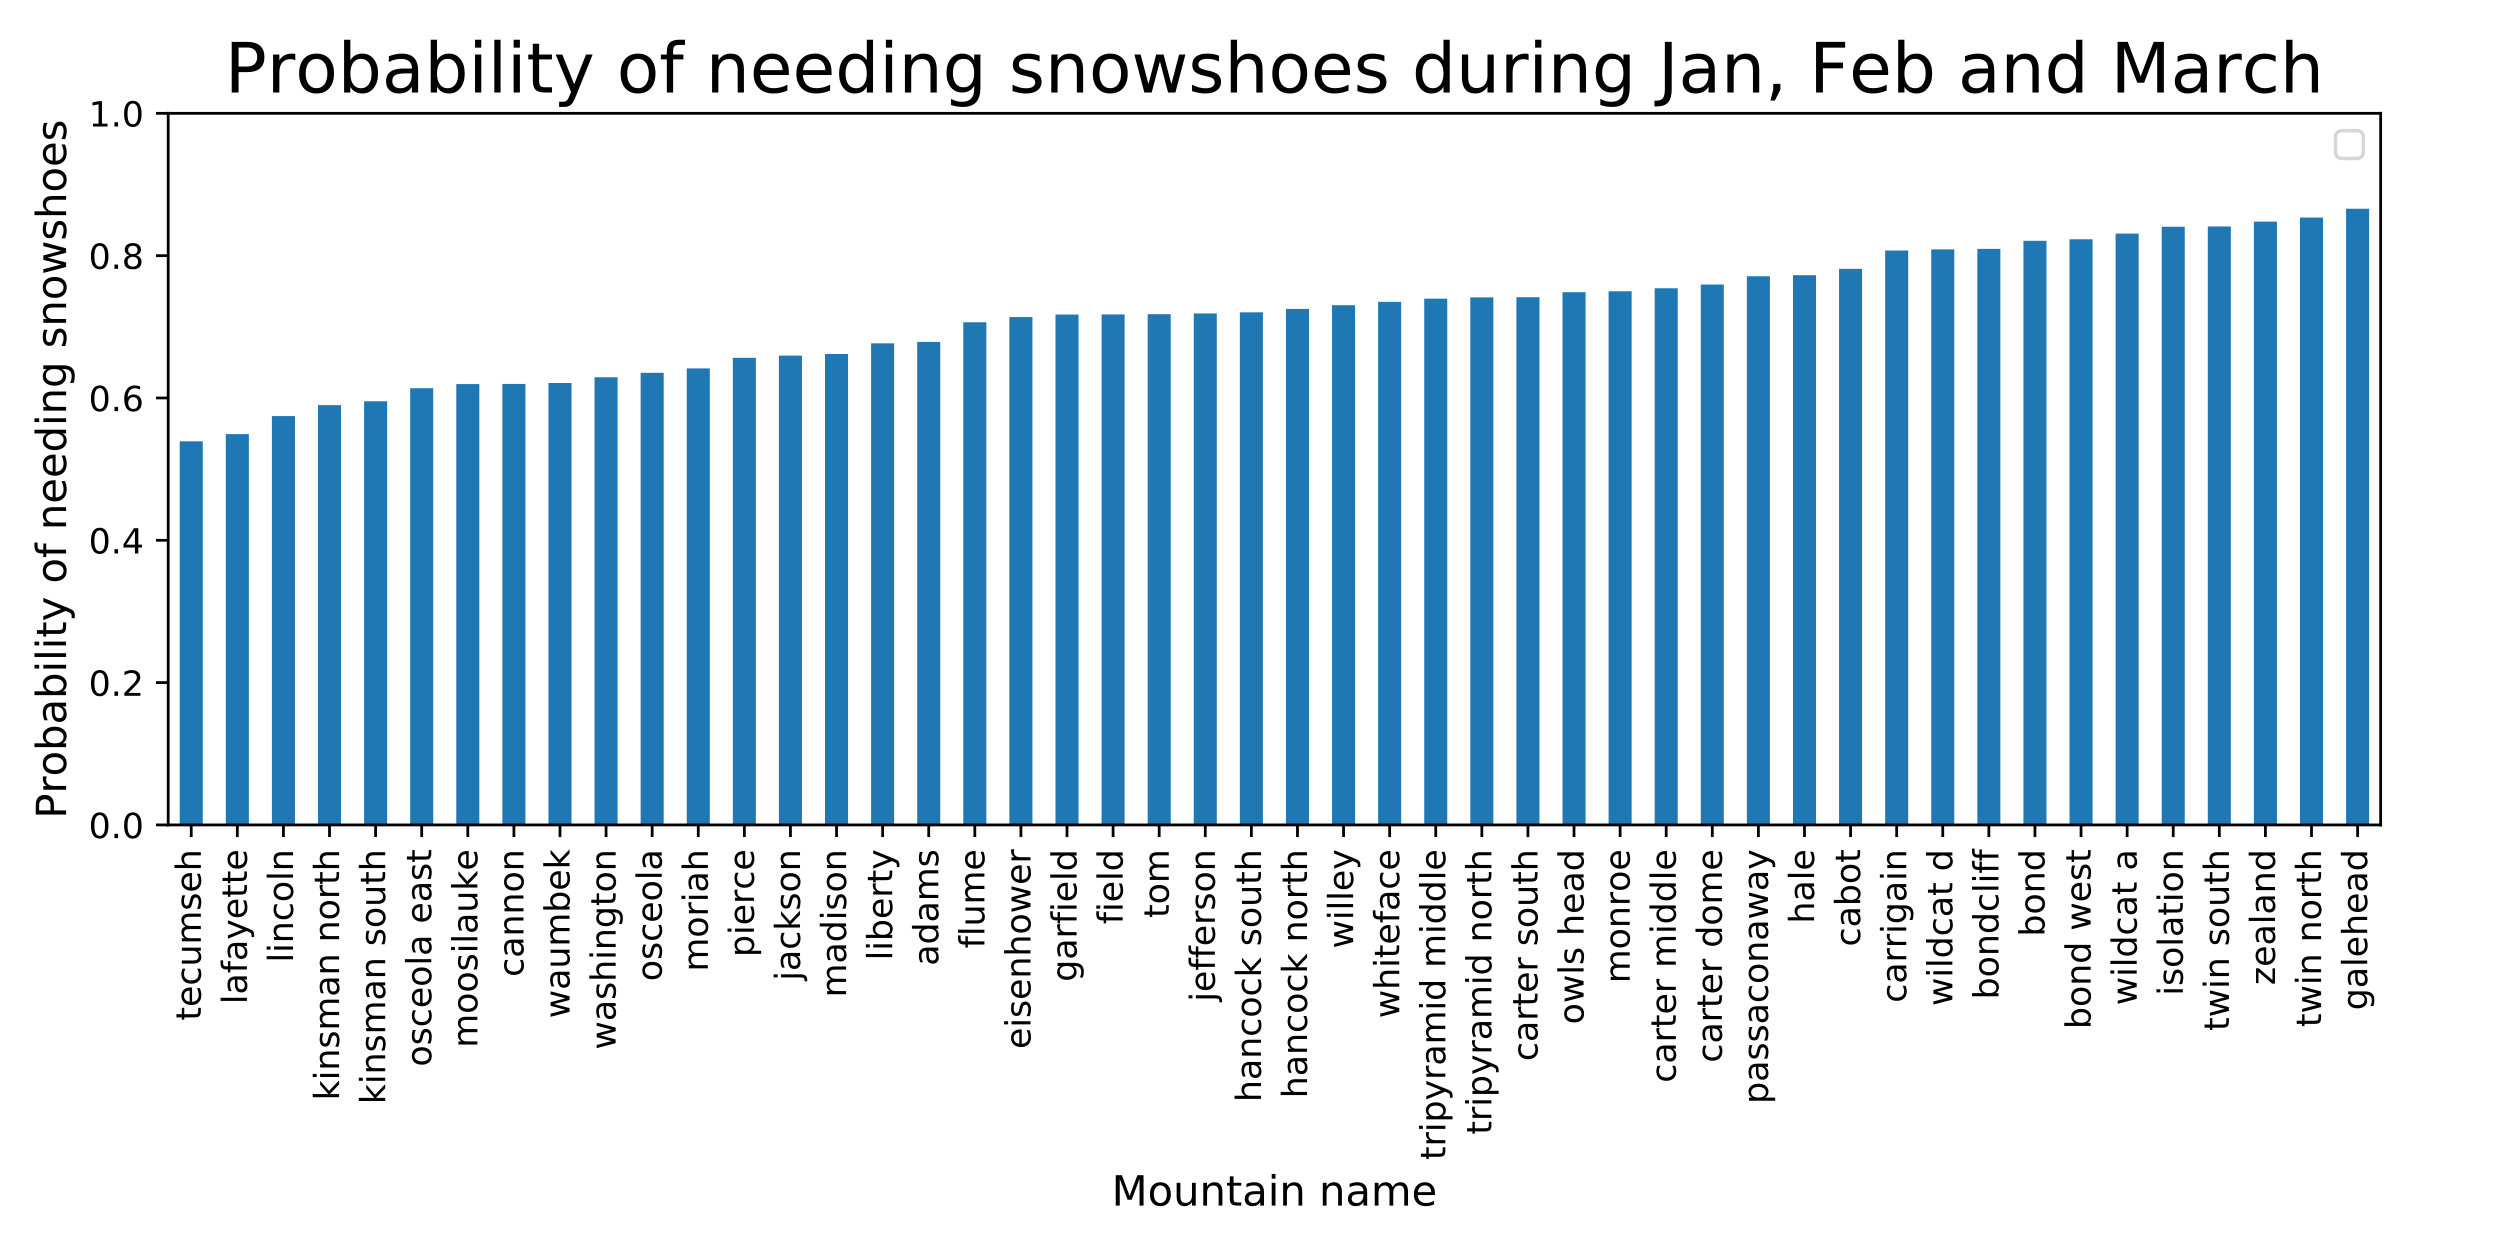 <?xml version="1.0" encoding="utf-8" standalone="no"?>
<!DOCTYPE svg PUBLIC "-//W3C//DTD SVG 1.1//EN"
  "http://www.w3.org/Graphics/SVG/1.1/DTD/svg11.dtd">
<!-- Created with matplotlib (http://matplotlib.org/) -->
<svg height="360pt" version="1.1" viewBox="0 0 720 360" width="720pt" xmlns="http://www.w3.org/2000/svg" xmlns:xlink="http://www.w3.org/1999/xlink">
 <defs>
  <style type="text/css">
*{stroke-linecap:butt;stroke-linejoin:round;}
  </style>
 </defs>
 <g id="figure_1">
  <g id="patch_1">
   <path d="M 0 360 
L 720 360 
L 720 0 
L 0 0 
z
" style="fill:#ffffff;"/>
  </g>
  <g id="axes_1">
   <g id="patch_2">
    <path d="M 48.44 237.58 
L 685.626 237.58 
L 685.626 32.64 
L 48.44 32.64 
z
" style="fill:#ffffff;"/>
   </g>
   <g id="patch_3">
    <path clip-path="url(#pa3de5d7104)" d="M 51.759 237.58 
L 58.396 237.58 
L 58.396 127.11 
L 51.759 127.11 
z
" style="fill:#1f77b4;"/>
   </g>
   <g id="patch_4">
    <path clip-path="url(#pa3de5d7104)" d="M 65.033 237.58 
L 71.671 237.58 
L 71.671 125.031 
L 65.033 125.031 
z
" style="fill:#1f77b4;"/>
   </g>
   <g id="patch_5">
    <path clip-path="url(#pa3de5d7104)" d="M 78.308 237.58 
L 84.945 237.58 
L 84.945 119.829 
L 78.308 119.829 
z
" style="fill:#1f77b4;"/>
   </g>
   <g id="patch_6">
    <path clip-path="url(#pa3de5d7104)" d="M 91.583 237.58 
L 98.22 237.58 
L 98.22 116.674 
L 91.583 116.674 
z
" style="fill:#1f77b4;"/>
   </g>
   <g id="patch_7">
    <path clip-path="url(#pa3de5d7104)" d="M 104.857 237.58 
L 111.495 237.58 
L 111.495 115.569 
L 104.857 115.569 
z
" style="fill:#1f77b4;"/>
   </g>
   <g id="patch_8">
    <path clip-path="url(#pa3de5d7104)" d="M 118.132 237.58 
L 124.77 237.58 
L 124.77 111.797 
L 118.132 111.797 
z
" style="fill:#1f77b4;"/>
   </g>
   <g id="patch_9">
    <path clip-path="url(#pa3de5d7104)" d="M 131.407 237.58 
L 138.044 237.58 
L 138.044 110.62 
L 131.407 110.62 
z
" style="fill:#1f77b4;"/>
   </g>
   <g id="patch_10">
    <path clip-path="url(#pa3de5d7104)" d="M 144.682 237.58 
L 151.319 237.58 
L 151.319 110.564 
L 144.682 110.564 
z
" style="fill:#1f77b4;"/>
   </g>
   <g id="patch_11">
    <path clip-path="url(#pa3de5d7104)" d="M 157.956 237.58 
L 164.594 237.58 
L 164.594 110.311 
L 157.956 110.311 
z
" style="fill:#1f77b4;"/>
   </g>
   <g id="patch_12">
    <path clip-path="url(#pa3de5d7104)" d="M 171.231 237.58 
L 177.868 237.58 
L 177.868 108.651 
L 171.231 108.651 
z
" style="fill:#1f77b4;"/>
   </g>
   <g id="patch_13">
    <path clip-path="url(#pa3de5d7104)" d="M 184.506 237.58 
L 191.143 237.58 
L 191.143 107.37 
L 184.506 107.37 
z
" style="fill:#1f77b4;"/>
   </g>
   <g id="patch_14">
    <path clip-path="url(#pa3de5d7104)" d="M 197.78 237.58 
L 204.418 237.58 
L 204.418 106.092 
L 197.78 106.092 
z
" style="fill:#1f77b4;"/>
   </g>
   <g id="patch_15">
    <path clip-path="url(#pa3de5d7104)" d="M 211.055 237.58 
L 217.692 237.58 
L 217.692 103.049 
L 211.055 103.049 
z
" style="fill:#1f77b4;"/>
   </g>
   <g id="patch_16">
    <path clip-path="url(#pa3de5d7104)" d="M 224.33 237.58 
L 230.967 237.58 
L 230.967 102.407 
L 224.33 102.407 
z
" style="fill:#1f77b4;"/>
   </g>
   <g id="patch_17">
    <path clip-path="url(#pa3de5d7104)" d="M 237.604 237.58 
L 244.242 237.58 
L 244.242 101.943 
L 237.604 101.943 
z
" style="fill:#1f77b4;"/>
   </g>
   <g id="patch_18">
    <path clip-path="url(#pa3de5d7104)" d="M 250.879 237.58 
L 257.517 237.58 
L 257.517 98.875 
L 250.879 98.875 
z
" style="fill:#1f77b4;"/>
   </g>
   <g id="patch_19">
    <path clip-path="url(#pa3de5d7104)" d="M 264.154 237.58 
L 270.791 237.58 
L 270.791 98.476 
L 264.154 98.476 
z
" style="fill:#1f77b4;"/>
   </g>
   <g id="patch_20">
    <path clip-path="url(#pa3de5d7104)" d="M 277.429 237.58 
L 284.066 237.58 
L 284.066 92.806 
L 277.429 92.806 
z
" style="fill:#1f77b4;"/>
   </g>
   <g id="patch_21">
    <path clip-path="url(#pa3de5d7104)" d="M 290.703 237.58 
L 297.341 237.58 
L 297.341 91.323 
L 290.703 91.323 
z
" style="fill:#1f77b4;"/>
   </g>
   <g id="patch_22">
    <path clip-path="url(#pa3de5d7104)" d="M 303.978 237.58 
L 310.615 237.58 
L 310.615 90.581 
L 303.978 90.581 
z
" style="fill:#1f77b4;"/>
   </g>
   <g id="patch_23">
    <path clip-path="url(#pa3de5d7104)" d="M 317.253 237.58 
L 323.89 237.58 
L 323.89 90.574 
L 317.253 90.574 
z
" style="fill:#1f77b4;"/>
   </g>
   <g id="patch_24">
    <path clip-path="url(#pa3de5d7104)" d="M 330.527 237.58 
L 337.165 237.58 
L 337.165 90.494 
L 330.527 90.494 
z
" style="fill:#1f77b4;"/>
   </g>
   <g id="patch_25">
    <path clip-path="url(#pa3de5d7104)" d="M 343.802 237.58 
L 350.439 237.58 
L 350.439 90.279 
L 343.802 90.279 
z
" style="fill:#1f77b4;"/>
   </g>
   <g id="patch_26">
    <path clip-path="url(#pa3de5d7104)" d="M 357.077 237.58 
L 363.714 237.58 
L 363.714 89.945 
L 357.077 89.945 
z
" style="fill:#1f77b4;"/>
   </g>
   <g id="patch_27">
    <path clip-path="url(#pa3de5d7104)" d="M 370.351 237.58 
L 376.989 237.58 
L 376.989 88.974 
L 370.351 88.974 
z
" style="fill:#1f77b4;"/>
   </g>
   <g id="patch_28">
    <path clip-path="url(#pa3de5d7104)" d="M 383.626 237.58 
L 390.264 237.58 
L 390.264 87.905 
L 383.626 87.905 
z
" style="fill:#1f77b4;"/>
   </g>
   <g id="patch_29">
    <path clip-path="url(#pa3de5d7104)" d="M 396.901 237.58 
L 403.538 237.58 
L 403.538 86.94 
L 396.901 86.94 
z
" style="fill:#1f77b4;"/>
   </g>
   <g id="patch_30">
    <path clip-path="url(#pa3de5d7104)" d="M 410.176 237.58 
L 416.813 237.58 
L 416.813 86.02 
L 410.176 86.02 
z
" style="fill:#1f77b4;"/>
   </g>
   <g id="patch_31">
    <path clip-path="url(#pa3de5d7104)" d="M 423.45 237.58 
L 430.088 237.58 
L 430.088 85.642 
L 423.45 85.642 
z
" style="fill:#1f77b4;"/>
   </g>
   <g id="patch_32">
    <path clip-path="url(#pa3de5d7104)" d="M 436.725 237.58 
L 443.362 237.58 
L 443.362 85.602 
L 436.725 85.602 
z
" style="fill:#1f77b4;"/>
   </g>
   <g id="patch_33">
    <path clip-path="url(#pa3de5d7104)" d="M 450 237.58 
L 456.637 237.58 
L 456.637 84.161 
L 450 84.161 
z
" style="fill:#1f77b4;"/>
   </g>
   <g id="patch_34">
    <path clip-path="url(#pa3de5d7104)" d="M 463.274 237.58 
L 469.912 237.58 
L 469.912 83.875 
L 463.274 83.875 
z
" style="fill:#1f77b4;"/>
   </g>
   <g id="patch_35">
    <path clip-path="url(#pa3de5d7104)" d="M 476.549 237.58 
L 483.186 237.58 
L 483.186 83.016 
L 476.549 83.016 
z
" style="fill:#1f77b4;"/>
   </g>
   <g id="patch_36">
    <path clip-path="url(#pa3de5d7104)" d="M 489.824 237.58 
L 496.461 237.58 
L 496.461 81.942 
L 489.824 81.942 
z
" style="fill:#1f77b4;"/>
   </g>
   <g id="patch_37">
    <path clip-path="url(#pa3de5d7104)" d="M 503.098 237.58 
L 509.736 237.58 
L 509.736 79.566 
L 503.098 79.566 
z
" style="fill:#1f77b4;"/>
   </g>
   <g id="patch_38">
    <path clip-path="url(#pa3de5d7104)" d="M 516.373 237.58 
L 523.011 237.58 
L 523.011 79.261 
L 516.373 79.261 
z
" style="fill:#1f77b4;"/>
   </g>
   <g id="patch_39">
    <path clip-path="url(#pa3de5d7104)" d="M 529.648 237.58 
L 536.285 237.58 
L 536.285 77.436 
L 529.648 77.436 
z
" style="fill:#1f77b4;"/>
   </g>
   <g id="patch_40">
    <path clip-path="url(#pa3de5d7104)" d="M 542.923 237.58 
L 549.56 237.58 
L 549.56 72.147 
L 542.923 72.147 
z
" style="fill:#1f77b4;"/>
   </g>
   <g id="patch_41">
    <path clip-path="url(#pa3de5d7104)" d="M 556.197 237.58 
L 562.835 237.58 
L 562.835 71.82 
L 556.197 71.82 
z
" style="fill:#1f77b4;"/>
   </g>
   <g id="patch_42">
    <path clip-path="url(#pa3de5d7104)" d="M 569.472 237.58 
L 576.109 237.58 
L 576.109 71.676 
L 569.472 71.676 
z
" style="fill:#1f77b4;"/>
   </g>
   <g id="patch_43">
    <path clip-path="url(#pa3de5d7104)" d="M 582.747 237.58 
L 589.384 237.58 
L 589.384 69.346 
L 582.747 69.346 
z
" style="fill:#1f77b4;"/>
   </g>
   <g id="patch_44">
    <path clip-path="url(#pa3de5d7104)" d="M 596.021 237.58 
L 602.659 237.58 
L 602.659 68.899 
L 596.021 68.899 
z
" style="fill:#1f77b4;"/>
   </g>
   <g id="patch_45">
    <path clip-path="url(#pa3de5d7104)" d="M 609.296 237.58 
L 615.933 237.58 
L 615.933 67.278 
L 609.296 67.278 
z
" style="fill:#1f77b4;"/>
   </g>
   <g id="patch_46">
    <path clip-path="url(#pa3de5d7104)" d="M 622.571 237.58 
L 629.208 237.58 
L 629.208 65.295 
L 622.571 65.295 
z
" style="fill:#1f77b4;"/>
   </g>
   <g id="patch_47">
    <path clip-path="url(#pa3de5d7104)" d="M 635.845 237.58 
L 642.483 237.58 
L 642.483 65.22 
L 635.845 65.22 
z
" style="fill:#1f77b4;"/>
   </g>
   <g id="patch_48">
    <path clip-path="url(#pa3de5d7104)" d="M 649.12 237.58 
L 655.758 237.58 
L 655.758 63.827 
L 649.12 63.827 
z
" style="fill:#1f77b4;"/>
   </g>
   <g id="patch_49">
    <path clip-path="url(#pa3de5d7104)" d="M 662.395 237.58 
L 669.032 237.58 
L 669.032 62.656 
L 662.395 62.656 
z
" style="fill:#1f77b4;"/>
   </g>
   <g id="patch_50">
    <path clip-path="url(#pa3de5d7104)" d="M 675.67 237.58 
L 682.307 237.58 
L 682.307 60.106 
L 675.67 60.106 
z
" style="fill:#1f77b4;"/>
   </g>
   <g id="matplotlib.axis_1">
    <g id="xtick_1">
     <g id="line2d_1">
      <defs>
       <path d="M 0 0 
L 0 3.5 
" id="m56d1c4f1c7" style="stroke:#000000;stroke-width:0.8;"/>
      </defs>
      <g>
       <use style="stroke:#000000;stroke-width:0.8;" x="55.077" xlink:href="#m56d1c4f1c7" y="237.58"/>
      </g>
     </g>
     <g id="text_1">
      <!-- tecumseh -->
      <defs>
       <path d="M 18.312 70.219 
L 18.312 54.688 
L 36.812 54.688 
L 36.812 47.703 
L 18.312 47.703 
L 18.312 18.016 
Q 18.312 11.328 20.141 9.422 
Q 21.969 7.516 27.594 7.516 
L 36.812 7.516 
L 36.812 0 
L 27.594 0 
Q 17.188 0 13.234 3.875 
Q 9.281 7.766 9.281 18.016 
L 9.281 47.703 
L 2.688 47.703 
L 2.688 54.688 
L 9.281 54.688 
L 9.281 70.219 
z
" id="DejaVuSans-74"/>
       <path d="M 56.203 29.594 
L 56.203 25.203 
L 14.891 25.203 
Q 15.484 15.922 20.484 11.062 
Q 25.484 6.203 34.422 6.203 
Q 39.594 6.203 44.453 7.469 
Q 49.312 8.734 54.109 11.281 
L 54.109 2.781 
Q 49.266 0.734 44.188 -0.344 
Q 39.109 -1.422 33.891 -1.422 
Q 20.797 -1.422 13.156 6.188 
Q 5.516 13.812 5.516 26.812 
Q 5.516 40.234 12.766 48.109 
Q 20.016 56 32.328 56 
Q 43.359 56 49.781 48.891 
Q 56.203 41.797 56.203 29.594 
z
M 47.219 32.234 
Q 47.125 39.594 43.094 43.984 
Q 39.062 48.391 32.422 48.391 
Q 24.906 48.391 20.391 44.141 
Q 15.875 39.891 15.188 32.172 
z
" id="DejaVuSans-65"/>
       <path d="M 48.781 52.594 
L 48.781 44.188 
Q 44.969 46.297 41.141 47.344 
Q 37.312 48.391 33.406 48.391 
Q 24.656 48.391 19.812 42.844 
Q 14.984 37.312 14.984 27.297 
Q 14.984 17.281 19.812 11.734 
Q 24.656 6.203 33.406 6.203 
Q 37.312 6.203 41.141 7.25 
Q 44.969 8.297 48.781 10.406 
L 48.781 2.094 
Q 45.016 0.344 40.984 -0.531 
Q 36.969 -1.422 32.422 -1.422 
Q 20.062 -1.422 12.781 6.344 
Q 5.516 14.109 5.516 27.297 
Q 5.516 40.672 12.859 48.328 
Q 20.219 56 33.016 56 
Q 37.156 56 41.109 55.141 
Q 45.062 54.297 48.781 52.594 
z
" id="DejaVuSans-63"/>
       <path d="M 8.5 21.578 
L 8.5 54.688 
L 17.484 54.688 
L 17.484 21.922 
Q 17.484 14.156 20.5 10.266 
Q 23.531 6.391 29.594 6.391 
Q 36.859 6.391 41.078 11.031 
Q 45.312 15.672 45.312 23.688 
L 45.312 54.688 
L 54.297 54.688 
L 54.297 0 
L 45.312 0 
L 45.312 8.406 
Q 42.047 3.422 37.719 1 
Q 33.406 -1.422 27.688 -1.422 
Q 18.266 -1.422 13.375 4.438 
Q 8.5 10.297 8.5 21.578 
z
M 31.109 56 
z
" id="DejaVuSans-75"/>
       <path d="M 52 44.188 
Q 55.375 50.25 60.062 53.125 
Q 64.75 56 71.094 56 
Q 79.641 56 84.281 50.016 
Q 88.922 44.047 88.922 33.016 
L 88.922 0 
L 79.891 0 
L 79.891 32.719 
Q 79.891 40.578 77.094 44.375 
Q 74.312 48.188 68.609 48.188 
Q 61.625 48.188 57.562 43.547 
Q 53.516 38.922 53.516 30.906 
L 53.516 0 
L 44.484 0 
L 44.484 32.719 
Q 44.484 40.625 41.703 44.406 
Q 38.922 48.188 33.109 48.188 
Q 26.219 48.188 22.156 43.531 
Q 18.109 38.875 18.109 30.906 
L 18.109 0 
L 9.078 0 
L 9.078 54.688 
L 18.109 54.688 
L 18.109 46.188 
Q 21.188 51.219 25.484 53.609 
Q 29.781 56 35.688 56 
Q 41.656 56 45.828 52.969 
Q 50 49.953 52 44.188 
z
" id="DejaVuSans-6d"/>
       <path d="M 44.281 53.078 
L 44.281 44.578 
Q 40.484 46.531 36.375 47.5 
Q 32.281 48.484 27.875 48.484 
Q 21.188 48.484 17.844 46.438 
Q 14.5 44.391 14.5 40.281 
Q 14.5 37.156 16.891 35.375 
Q 19.281 33.594 26.516 31.984 
L 29.594 31.297 
Q 39.156 29.25 43.188 25.516 
Q 47.219 21.781 47.219 15.094 
Q 47.219 7.469 41.188 3.016 
Q 35.156 -1.422 24.609 -1.422 
Q 20.219 -1.422 15.453 -0.562 
Q 10.688 0.297 5.422 2 
L 5.422 11.281 
Q 10.406 8.688 15.234 7.391 
Q 20.062 6.109 24.812 6.109 
Q 31.156 6.109 34.562 8.281 
Q 37.984 10.453 37.984 14.406 
Q 37.984 18.062 35.516 20.016 
Q 33.062 21.969 24.703 23.781 
L 21.578 24.516 
Q 13.234 26.266 9.516 29.906 
Q 5.812 33.547 5.812 39.891 
Q 5.812 47.609 11.281 51.797 
Q 16.75 56 26.812 56 
Q 31.781 56 36.172 55.266 
Q 40.578 54.547 44.281 53.078 
z
" id="DejaVuSans-73"/>
       <path d="M 54.891 33.016 
L 54.891 0 
L 45.906 0 
L 45.906 32.719 
Q 45.906 40.484 42.875 44.328 
Q 39.844 48.188 33.797 48.188 
Q 26.516 48.188 22.312 43.547 
Q 18.109 38.922 18.109 30.906 
L 18.109 0 
L 9.078 0 
L 9.078 75.984 
L 18.109 75.984 
L 18.109 46.188 
Q 21.344 51.125 25.703 53.562 
Q 30.078 56 35.797 56 
Q 45.219 56 50.047 50.172 
Q 54.891 44.344 54.891 33.016 
z
" id="DejaVuSans-68"/>
      </defs>
      <g transform="translate(57.837 293.93)rotate(-90)scale(0.1 -0.1)">
       <use xlink:href="#DejaVuSans-74"/>
       <use x="39.209" xlink:href="#DejaVuSans-65"/>
       <use x="100.732" xlink:href="#DejaVuSans-63"/>
       <use x="155.713" xlink:href="#DejaVuSans-75"/>
       <use x="219.092" xlink:href="#DejaVuSans-6d"/>
       <use x="316.504" xlink:href="#DejaVuSans-73"/>
       <use x="368.604" xlink:href="#DejaVuSans-65"/>
       <use x="430.127" xlink:href="#DejaVuSans-68"/>
      </g>
     </g>
    </g>
    <g id="xtick_2">
     <g id="line2d_2">
      <g>
       <use style="stroke:#000000;stroke-width:0.8;" x="68.352" xlink:href="#m56d1c4f1c7" y="237.58"/>
      </g>
     </g>
     <g id="text_2">
      <!-- lafayette -->
      <defs>
       <path d="M 9.422 75.984 
L 18.406 75.984 
L 18.406 0 
L 9.422 0 
z
" id="DejaVuSans-6c"/>
       <path d="M 34.281 27.484 
Q 23.391 27.484 19.188 25 
Q 14.984 22.516 14.984 16.5 
Q 14.984 11.719 18.141 8.906 
Q 21.297 6.109 26.703 6.109 
Q 34.188 6.109 38.703 11.406 
Q 43.219 16.703 43.219 25.484 
L 43.219 27.484 
z
M 52.203 31.203 
L 52.203 0 
L 43.219 0 
L 43.219 8.297 
Q 40.141 3.328 35.547 0.953 
Q 30.953 -1.422 24.312 -1.422 
Q 15.922 -1.422 10.953 3.297 
Q 6 8.016 6 15.922 
Q 6 25.141 12.172 29.828 
Q 18.359 34.516 30.609 34.516 
L 43.219 34.516 
L 43.219 35.406 
Q 43.219 41.609 39.141 45 
Q 35.062 48.391 27.688 48.391 
Q 23 48.391 18.547 47.266 
Q 14.109 46.141 10.016 43.891 
L 10.016 52.203 
Q 14.938 54.109 19.578 55.047 
Q 24.219 56 28.609 56 
Q 40.484 56 46.344 49.844 
Q 52.203 43.703 52.203 31.203 
z
" id="DejaVuSans-61"/>
       <path d="M 37.109 75.984 
L 37.109 68.5 
L 28.516 68.5 
Q 23.688 68.5 21.797 66.547 
Q 19.922 64.594 19.922 59.516 
L 19.922 54.688 
L 34.719 54.688 
L 34.719 47.703 
L 19.922 47.703 
L 19.922 0 
L 10.891 0 
L 10.891 47.703 
L 2.297 47.703 
L 2.297 54.688 
L 10.891 54.688 
L 10.891 58.5 
Q 10.891 67.625 15.141 71.797 
Q 19.391 75.984 28.609 75.984 
z
" id="DejaVuSans-66"/>
       <path d="M 32.172 -5.078 
Q 28.375 -14.844 24.75 -17.812 
Q 21.141 -20.797 15.094 -20.797 
L 7.906 -20.797 
L 7.906 -13.281 
L 13.188 -13.281 
Q 16.891 -13.281 18.938 -11.516 
Q 21 -9.766 23.484 -3.219 
L 25.094 0.875 
L 2.984 54.688 
L 12.5 54.688 
L 29.594 11.922 
L 46.688 54.688 
L 56.203 54.688 
z
" id="DejaVuSans-79"/>
      </defs>
      <g transform="translate(71.111 289.2)rotate(-90)scale(0.1 -0.1)">
       <use xlink:href="#DejaVuSans-6c"/>
       <use x="27.783" xlink:href="#DejaVuSans-61"/>
       <use x="89.062" xlink:href="#DejaVuSans-66"/>
       <use x="124.268" xlink:href="#DejaVuSans-61"/>
       <use x="185.547" xlink:href="#DejaVuSans-79"/>
       <use x="244.727" xlink:href="#DejaVuSans-65"/>
       <use x="306.25" xlink:href="#DejaVuSans-74"/>
       <use x="345.459" xlink:href="#DejaVuSans-74"/>
       <use x="384.668" xlink:href="#DejaVuSans-65"/>
      </g>
     </g>
    </g>
    <g id="xtick_3">
     <g id="line2d_3">
      <g>
       <use style="stroke:#000000;stroke-width:0.8;" x="81.627" xlink:href="#m56d1c4f1c7" y="237.58"/>
      </g>
     </g>
     <g id="text_3">
      <!-- lincoln -->
      <defs>
       <path d="M 9.422 54.688 
L 18.406 54.688 
L 18.406 0 
L 9.422 0 
z
M 9.422 75.984 
L 18.406 75.984 
L 18.406 64.594 
L 9.422 64.594 
z
" id="DejaVuSans-69"/>
       <path d="M 54.891 33.016 
L 54.891 0 
L 45.906 0 
L 45.906 32.719 
Q 45.906 40.484 42.875 44.328 
Q 39.844 48.188 33.797 48.188 
Q 26.516 48.188 22.312 43.547 
Q 18.109 38.922 18.109 30.906 
L 18.109 0 
L 9.078 0 
L 9.078 54.688 
L 18.109 54.688 
L 18.109 46.188 
Q 21.344 51.125 25.703 53.562 
Q 30.078 56 35.797 56 
Q 45.219 56 50.047 50.172 
Q 54.891 44.344 54.891 33.016 
z
" id="DejaVuSans-6e"/>
       <path d="M 30.609 48.391 
Q 23.391 48.391 19.188 42.75 
Q 14.984 37.109 14.984 27.297 
Q 14.984 17.484 19.156 11.844 
Q 23.344 6.203 30.609 6.203 
Q 37.797 6.203 41.984 11.859 
Q 46.188 17.531 46.188 27.297 
Q 46.188 37.016 41.984 42.703 
Q 37.797 48.391 30.609 48.391 
z
M 30.609 56 
Q 42.328 56 49.016 48.375 
Q 55.719 40.766 55.719 27.297 
Q 55.719 13.875 49.016 6.219 
Q 42.328 -1.422 30.609 -1.422 
Q 18.844 -1.422 12.172 6.219 
Q 5.516 13.875 5.516 27.297 
Q 5.516 40.766 12.172 48.375 
Q 18.844 56 30.609 56 
z
" id="DejaVuSans-6f"/>
      </defs>
      <g transform="translate(84.386 277.207)rotate(-90)scale(0.1 -0.1)">
       <use xlink:href="#DejaVuSans-6c"/>
       <use x="27.783" xlink:href="#DejaVuSans-69"/>
       <use x="55.566" xlink:href="#DejaVuSans-6e"/>
       <use x="118.945" xlink:href="#DejaVuSans-63"/>
       <use x="173.926" xlink:href="#DejaVuSans-6f"/>
       <use x="235.107" xlink:href="#DejaVuSans-6c"/>
       <use x="262.891" xlink:href="#DejaVuSans-6e"/>
      </g>
     </g>
    </g>
    <g id="xtick_4">
     <g id="line2d_4">
      <g>
       <use style="stroke:#000000;stroke-width:0.8;" x="94.901" xlink:href="#m56d1c4f1c7" y="237.58"/>
      </g>
     </g>
     <g id="text_4">
      <!-- kinsman north -->
      <defs>
       <path d="M 9.078 75.984 
L 18.109 75.984 
L 18.109 31.109 
L 44.922 54.688 
L 56.391 54.688 
L 27.391 29.109 
L 57.625 0 
L 45.906 0 
L 18.109 26.703 
L 18.109 0 
L 9.078 0 
z
" id="DejaVuSans-6b"/>
       <path id="DejaVuSans-20"/>
       <path d="M 41.109 46.297 
Q 39.594 47.172 37.812 47.578 
Q 36.031 48 33.891 48 
Q 26.266 48 22.188 43.047 
Q 18.109 38.094 18.109 28.812 
L 18.109 0 
L 9.078 0 
L 9.078 54.688 
L 18.109 54.688 
L 18.109 46.188 
Q 20.953 51.172 25.484 53.578 
Q 30.031 56 36.531 56 
Q 37.453 56 38.578 55.875 
Q 39.703 55.766 41.062 55.516 
z
" id="DejaVuSans-72"/>
      </defs>
      <g transform="translate(97.661 316.905)rotate(-90)scale(0.1 -0.1)">
       <use xlink:href="#DejaVuSans-6b"/>
       <use x="57.91" xlink:href="#DejaVuSans-69"/>
       <use x="85.693" xlink:href="#DejaVuSans-6e"/>
       <use x="149.072" xlink:href="#DejaVuSans-73"/>
       <use x="201.172" xlink:href="#DejaVuSans-6d"/>
       <use x="298.584" xlink:href="#DejaVuSans-61"/>
       <use x="359.863" xlink:href="#DejaVuSans-6e"/>
       <use x="423.242" xlink:href="#DejaVuSans-20"/>
       <use x="455.029" xlink:href="#DejaVuSans-6e"/>
       <use x="518.408" xlink:href="#DejaVuSans-6f"/>
       <use x="579.59" xlink:href="#DejaVuSans-72"/>
       <use x="620.703" xlink:href="#DejaVuSans-74"/>
       <use x="659.912" xlink:href="#DejaVuSans-68"/>
      </g>
     </g>
    </g>
    <g id="xtick_5">
     <g id="line2d_5">
      <g>
       <use style="stroke:#000000;stroke-width:0.8;" x="108.176" xlink:href="#m56d1c4f1c7" y="237.58"/>
      </g>
     </g>
     <g id="text_5">
      <!-- kinsman south -->
      <g transform="translate(110.936 318.003)rotate(-90)scale(0.1 -0.1)">
       <use xlink:href="#DejaVuSans-6b"/>
       <use x="57.91" xlink:href="#DejaVuSans-69"/>
       <use x="85.693" xlink:href="#DejaVuSans-6e"/>
       <use x="149.072" xlink:href="#DejaVuSans-73"/>
       <use x="201.172" xlink:href="#DejaVuSans-6d"/>
       <use x="298.584" xlink:href="#DejaVuSans-61"/>
       <use x="359.863" xlink:href="#DejaVuSans-6e"/>
       <use x="423.242" xlink:href="#DejaVuSans-20"/>
       <use x="455.029" xlink:href="#DejaVuSans-73"/>
       <use x="507.129" xlink:href="#DejaVuSans-6f"/>
       <use x="568.311" xlink:href="#DejaVuSans-75"/>
       <use x="631.689" xlink:href="#DejaVuSans-74"/>
       <use x="670.898" xlink:href="#DejaVuSans-68"/>
      </g>
     </g>
    </g>
    <g id="xtick_6">
     <g id="line2d_6">
      <g>
       <use style="stroke:#000000;stroke-width:0.8;" x="121.451" xlink:href="#m56d1c4f1c7" y="237.58"/>
      </g>
     </g>
     <g id="text_6">
      <!-- osceola east -->
      <g transform="translate(124.21 307.174)rotate(-90)scale(0.1 -0.1)">
       <use xlink:href="#DejaVuSans-6f"/>
       <use x="61.182" xlink:href="#DejaVuSans-73"/>
       <use x="113.281" xlink:href="#DejaVuSans-63"/>
       <use x="168.262" xlink:href="#DejaVuSans-65"/>
       <use x="229.785" xlink:href="#DejaVuSans-6f"/>
       <use x="290.967" xlink:href="#DejaVuSans-6c"/>
       <use x="318.75" xlink:href="#DejaVuSans-61"/>
       <use x="380.029" xlink:href="#DejaVuSans-20"/>
       <use x="411.816" xlink:href="#DejaVuSans-65"/>
       <use x="473.34" xlink:href="#DejaVuSans-61"/>
       <use x="534.619" xlink:href="#DejaVuSans-73"/>
       <use x="586.719" xlink:href="#DejaVuSans-74"/>
      </g>
     </g>
    </g>
    <g id="xtick_7">
     <g id="line2d_7">
      <g>
       <use style="stroke:#000000;stroke-width:0.8;" x="134.726" xlink:href="#m56d1c4f1c7" y="237.58"/>
      </g>
     </g>
     <g id="text_7">
      <!-- moosilauke -->
      <g transform="translate(137.485 301.728)rotate(-90)scale(0.1 -0.1)">
       <use xlink:href="#DejaVuSans-6d"/>
       <use x="97.412" xlink:href="#DejaVuSans-6f"/>
       <use x="158.594" xlink:href="#DejaVuSans-6f"/>
       <use x="219.775" xlink:href="#DejaVuSans-73"/>
       <use x="271.875" xlink:href="#DejaVuSans-69"/>
       <use x="299.658" xlink:href="#DejaVuSans-6c"/>
       <use x="327.441" xlink:href="#DejaVuSans-61"/>
       <use x="388.721" xlink:href="#DejaVuSans-75"/>
       <use x="452.1" xlink:href="#DejaVuSans-6b"/>
       <use x="509.963" xlink:href="#DejaVuSans-65"/>
      </g>
     </g>
    </g>
    <g id="xtick_8">
     <g id="line2d_8">
      <g>
       <use style="stroke:#000000;stroke-width:0.8;" x="148" xlink:href="#m56d1c4f1c7" y="237.58"/>
      </g>
     </g>
     <g id="text_8">
      <!-- cannon -->
      <g transform="translate(150.76 281.338)rotate(-90)scale(0.1 -0.1)">
       <use xlink:href="#DejaVuSans-63"/>
       <use x="54.98" xlink:href="#DejaVuSans-61"/>
       <use x="116.26" xlink:href="#DejaVuSans-6e"/>
       <use x="179.639" xlink:href="#DejaVuSans-6e"/>
       <use x="243.018" xlink:href="#DejaVuSans-6f"/>
       <use x="304.199" xlink:href="#DejaVuSans-6e"/>
      </g>
     </g>
    </g>
    <g id="xtick_9">
     <g id="line2d_9">
      <g>
       <use style="stroke:#000000;stroke-width:0.8;" x="161.275" xlink:href="#m56d1c4f1c7" y="237.58"/>
      </g>
     </g>
     <g id="text_9">
      <!-- waumbek -->
      <defs>
       <path d="M 4.203 54.688 
L 13.188 54.688 
L 24.422 12.016 
L 35.594 54.688 
L 46.188 54.688 
L 57.422 12.016 
L 68.609 54.688 
L 77.594 54.688 
L 63.281 0 
L 52.688 0 
L 40.922 44.828 
L 29.109 0 
L 18.5 0 
z
" id="DejaVuSans-77"/>
       <path d="M 48.688 27.297 
Q 48.688 37.203 44.609 42.844 
Q 40.531 48.484 33.406 48.484 
Q 26.266 48.484 22.188 42.844 
Q 18.109 37.203 18.109 27.297 
Q 18.109 17.391 22.188 11.75 
Q 26.266 6.109 33.406 6.109 
Q 40.531 6.109 44.609 11.75 
Q 48.688 17.391 48.688 27.297 
z
M 18.109 46.391 
Q 20.953 51.266 25.266 53.625 
Q 29.594 56 35.594 56 
Q 45.562 56 51.781 48.094 
Q 58.016 40.188 58.016 27.297 
Q 58.016 14.406 51.781 6.484 
Q 45.562 -1.422 35.594 -1.422 
Q 29.594 -1.422 25.266 0.953 
Q 20.953 3.328 18.109 8.203 
L 18.109 0 
L 9.078 0 
L 9.078 75.984 
L 18.109 75.984 
z
" id="DejaVuSans-62"/>
      </defs>
      <g transform="translate(164.034 293.257)rotate(-90)scale(0.1 -0.1)">
       <use xlink:href="#DejaVuSans-77"/>
       <use x="81.787" xlink:href="#DejaVuSans-61"/>
       <use x="143.066" xlink:href="#DejaVuSans-75"/>
       <use x="206.445" xlink:href="#DejaVuSans-6d"/>
       <use x="303.857" xlink:href="#DejaVuSans-62"/>
       <use x="367.334" xlink:href="#DejaVuSans-65"/>
       <use x="428.857" xlink:href="#DejaVuSans-6b"/>
      </g>
     </g>
    </g>
    <g id="xtick_10">
     <g id="line2d_10">
      <g>
       <use style="stroke:#000000;stroke-width:0.8;" x="174.55" xlink:href="#m56d1c4f1c7" y="237.58"/>
      </g>
     </g>
     <g id="text_10">
      <!-- washington -->
      <defs>
       <path d="M 45.406 27.984 
Q 45.406 37.75 41.375 43.109 
Q 37.359 48.484 30.078 48.484 
Q 22.859 48.484 18.828 43.109 
Q 14.797 37.75 14.797 27.984 
Q 14.797 18.266 18.828 12.891 
Q 22.859 7.516 30.078 7.516 
Q 37.359 7.516 41.375 12.891 
Q 45.406 18.266 45.406 27.984 
z
M 54.391 6.781 
Q 54.391 -7.172 48.188 -13.984 
Q 42 -20.797 29.203 -20.797 
Q 24.469 -20.797 20.266 -20.094 
Q 16.062 -19.391 12.109 -17.922 
L 12.109 -9.188 
Q 16.062 -11.328 19.922 -12.344 
Q 23.781 -13.375 27.781 -13.375 
Q 36.625 -13.375 41.016 -8.766 
Q 45.406 -4.156 45.406 5.172 
L 45.406 9.625 
Q 42.625 4.781 38.281 2.391 
Q 33.938 0 27.875 0 
Q 17.828 0 11.672 7.656 
Q 5.516 15.328 5.516 27.984 
Q 5.516 40.672 11.672 48.328 
Q 17.828 56 27.875 56 
Q 33.938 56 38.281 53.609 
Q 42.625 51.219 45.406 46.391 
L 45.406 54.688 
L 54.391 54.688 
z
" id="DejaVuSans-67"/>
      </defs>
      <g transform="translate(177.309 302.274)rotate(-90)scale(0.1 -0.1)">
       <use xlink:href="#DejaVuSans-77"/>
       <use x="81.787" xlink:href="#DejaVuSans-61"/>
       <use x="143.066" xlink:href="#DejaVuSans-73"/>
       <use x="195.166" xlink:href="#DejaVuSans-68"/>
       <use x="258.545" xlink:href="#DejaVuSans-69"/>
       <use x="286.328" xlink:href="#DejaVuSans-6e"/>
       <use x="349.707" xlink:href="#DejaVuSans-67"/>
       <use x="413.184" xlink:href="#DejaVuSans-74"/>
       <use x="452.393" xlink:href="#DejaVuSans-6f"/>
       <use x="513.574" xlink:href="#DejaVuSans-6e"/>
      </g>
     </g>
    </g>
    <g id="xtick_11">
     <g id="line2d_11">
      <g>
       <use style="stroke:#000000;stroke-width:0.8;" x="187.824" xlink:href="#m56d1c4f1c7" y="237.58"/>
      </g>
     </g>
     <g id="text_11">
      <!-- osceola -->
      <g transform="translate(190.584 282.585)rotate(-90)scale(0.1 -0.1)">
       <use xlink:href="#DejaVuSans-6f"/>
       <use x="61.182" xlink:href="#DejaVuSans-73"/>
       <use x="113.281" xlink:href="#DejaVuSans-63"/>
       <use x="168.262" xlink:href="#DejaVuSans-65"/>
       <use x="229.785" xlink:href="#DejaVuSans-6f"/>
       <use x="290.967" xlink:href="#DejaVuSans-6c"/>
       <use x="318.75" xlink:href="#DejaVuSans-61"/>
      </g>
     </g>
    </g>
    <g id="xtick_12">
     <g id="line2d_12">
      <g>
       <use style="stroke:#000000;stroke-width:0.8;" x="201.099" xlink:href="#m56d1c4f1c7" y="237.58"/>
      </g>
     </g>
     <g id="text_12">
      <!-- moriah -->
      <g transform="translate(203.858 279.794)rotate(-90)scale(0.1 -0.1)">
       <use xlink:href="#DejaVuSans-6d"/>
       <use x="97.412" xlink:href="#DejaVuSans-6f"/>
       <use x="158.594" xlink:href="#DejaVuSans-72"/>
       <use x="199.707" xlink:href="#DejaVuSans-69"/>
       <use x="227.49" xlink:href="#DejaVuSans-61"/>
       <use x="288.77" xlink:href="#DejaVuSans-68"/>
      </g>
     </g>
    </g>
    <g id="xtick_13">
     <g id="line2d_13">
      <g>
       <use style="stroke:#000000;stroke-width:0.8;" x="214.374" xlink:href="#m56d1c4f1c7" y="237.58"/>
      </g>
     </g>
     <g id="text_13">
      <!-- pierce -->
      <defs>
       <path d="M 18.109 8.203 
L 18.109 -20.797 
L 9.078 -20.797 
L 9.078 54.688 
L 18.109 54.688 
L 18.109 46.391 
Q 20.953 51.266 25.266 53.625 
Q 29.594 56 35.594 56 
Q 45.562 56 51.781 48.094 
Q 58.016 40.188 58.016 27.297 
Q 58.016 14.406 51.781 6.484 
Q 45.562 -1.422 35.594 -1.422 
Q 29.594 -1.422 25.266 0.953 
Q 20.953 3.328 18.109 8.203 
z
M 48.688 27.297 
Q 48.688 37.203 44.609 42.844 
Q 40.531 48.484 33.406 48.484 
Q 26.266 48.484 22.188 42.844 
Q 18.109 37.203 18.109 27.297 
Q 18.109 17.391 22.188 11.75 
Q 26.266 6.109 33.406 6.109 
Q 40.531 6.109 44.609 11.75 
Q 48.688 17.391 48.688 27.297 
z
" id="DejaVuSans-70"/>
      </defs>
      <g transform="translate(217.133 275.619)rotate(-90)scale(0.1 -0.1)">
       <use xlink:href="#DejaVuSans-70"/>
       <use x="63.477" xlink:href="#DejaVuSans-69"/>
       <use x="91.26" xlink:href="#DejaVuSans-65"/>
       <use x="152.783" xlink:href="#DejaVuSans-72"/>
       <use x="193.865" xlink:href="#DejaVuSans-63"/>
       <use x="248.846" xlink:href="#DejaVuSans-65"/>
      </g>
     </g>
    </g>
    <g id="xtick_14">
     <g id="line2d_14">
      <g>
       <use style="stroke:#000000;stroke-width:0.8;" x="227.648" xlink:href="#m56d1c4f1c7" y="237.58"/>
      </g>
     </g>
     <g id="text_14">
      <!-- jackson -->
      <defs>
       <path d="M 9.422 54.688 
L 18.406 54.688 
L 18.406 -0.984 
Q 18.406 -11.422 14.422 -16.109 
Q 10.453 -20.797 1.609 -20.797 
L -1.812 -20.797 
L -1.812 -13.188 
L 0.594 -13.188 
Q 5.719 -13.188 7.562 -10.812 
Q 9.422 -8.453 9.422 -0.984 
z
M 9.422 75.984 
L 18.406 75.984 
L 18.406 64.594 
L 9.422 64.594 
z
" id="DejaVuSans-6a"/>
      </defs>
      <g transform="translate(230.408 282.441)rotate(-90)scale(0.1 -0.1)">
       <use xlink:href="#DejaVuSans-6a"/>
       <use x="27.783" xlink:href="#DejaVuSans-61"/>
       <use x="89.062" xlink:href="#DejaVuSans-63"/>
       <use x="144.043" xlink:href="#DejaVuSans-6b"/>
       <use x="201.953" xlink:href="#DejaVuSans-73"/>
       <use x="254.053" xlink:href="#DejaVuSans-6f"/>
       <use x="315.234" xlink:href="#DejaVuSans-6e"/>
      </g>
     </g>
    </g>
    <g id="xtick_15">
     <g id="line2d_15">
      <g>
       <use style="stroke:#000000;stroke-width:0.8;" x="240.923" xlink:href="#m56d1c4f1c7" y="237.58"/>
      </g>
     </g>
     <g id="text_15">
      <!-- madison -->
      <defs>
       <path d="M 45.406 46.391 
L 45.406 75.984 
L 54.391 75.984 
L 54.391 0 
L 45.406 0 
L 45.406 8.203 
Q 42.578 3.328 38.25 0.953 
Q 33.938 -1.422 27.875 -1.422 
Q 17.969 -1.422 11.734 6.484 
Q 5.516 14.406 5.516 27.297 
Q 5.516 40.188 11.734 48.094 
Q 17.969 56 27.875 56 
Q 33.938 56 38.25 53.625 
Q 42.578 51.266 45.406 46.391 
z
M 14.797 27.297 
Q 14.797 17.391 18.875 11.75 
Q 22.953 6.109 30.078 6.109 
Q 37.203 6.109 41.297 11.75 
Q 45.406 17.391 45.406 27.297 
Q 45.406 37.203 41.297 42.844 
Q 37.203 48.484 30.078 48.484 
Q 22.953 48.484 18.875 42.844 
Q 14.797 37.203 14.797 27.297 
z
" id="DejaVuSans-64"/>
      </defs>
      <g transform="translate(243.683 287.241)rotate(-90)scale(0.1 -0.1)">
       <use xlink:href="#DejaVuSans-6d"/>
       <use x="97.412" xlink:href="#DejaVuSans-61"/>
       <use x="158.691" xlink:href="#DejaVuSans-64"/>
       <use x="222.168" xlink:href="#DejaVuSans-69"/>
       <use x="249.951" xlink:href="#DejaVuSans-73"/>
       <use x="302.051" xlink:href="#DejaVuSans-6f"/>
       <use x="363.232" xlink:href="#DejaVuSans-6e"/>
      </g>
     </g>
    </g>
    <g id="xtick_16">
     <g id="line2d_16">
      <g>
       <use style="stroke:#000000;stroke-width:0.8;" x="254.198" xlink:href="#m56d1c4f1c7" y="237.58"/>
      </g>
     </g>
     <g id="text_16">
      <!-- liberty -->
      <g transform="translate(256.957 276.588)rotate(-90)scale(0.1 -0.1)">
       <use xlink:href="#DejaVuSans-6c"/>
       <use x="27.783" xlink:href="#DejaVuSans-69"/>
       <use x="55.566" xlink:href="#DejaVuSans-62"/>
       <use x="119.043" xlink:href="#DejaVuSans-65"/>
       <use x="180.566" xlink:href="#DejaVuSans-72"/>
       <use x="221.68" xlink:href="#DejaVuSans-74"/>
       <use x="260.889" xlink:href="#DejaVuSans-79"/>
      </g>
     </g>
    </g>
    <g id="xtick_17">
     <g id="line2d_17">
      <g>
       <use style="stroke:#000000;stroke-width:0.8;" x="267.473" xlink:href="#m56d1c4f1c7" y="237.58"/>
      </g>
     </g>
     <g id="text_17">
      <!-- adams -->
      <g transform="translate(270.232 278.135)rotate(-90)scale(0.1 -0.1)">
       <use xlink:href="#DejaVuSans-61"/>
       <use x="61.279" xlink:href="#DejaVuSans-64"/>
       <use x="124.756" xlink:href="#DejaVuSans-61"/>
       <use x="186.035" xlink:href="#DejaVuSans-6d"/>
       <use x="283.447" xlink:href="#DejaVuSans-73"/>
      </g>
     </g>
    </g>
    <g id="xtick_18">
     <g id="line2d_18">
      <g>
       <use style="stroke:#000000;stroke-width:0.8;" x="280.747" xlink:href="#m56d1c4f1c7" y="237.58"/>
      </g>
     </g>
     <g id="text_18">
      <!-- flume -->
      <g transform="translate(283.507 273.11)rotate(-90)scale(0.1 -0.1)">
       <use xlink:href="#DejaVuSans-66"/>
       <use x="35.205" xlink:href="#DejaVuSans-6c"/>
       <use x="62.988" xlink:href="#DejaVuSans-75"/>
       <use x="126.367" xlink:href="#DejaVuSans-6d"/>
       <use x="223.779" xlink:href="#DejaVuSans-65"/>
      </g>
     </g>
    </g>
    <g id="xtick_19">
     <g id="line2d_19">
      <g>
       <use style="stroke:#000000;stroke-width:0.8;" x="294.022" xlink:href="#m56d1c4f1c7" y="237.58"/>
      </g>
     </g>
     <g id="text_19">
      <!-- eisenhower -->
      <g transform="translate(296.781 302.11)rotate(-90)scale(0.1 -0.1)">
       <use xlink:href="#DejaVuSans-65"/>
       <use x="61.523" xlink:href="#DejaVuSans-69"/>
       <use x="89.307" xlink:href="#DejaVuSans-73"/>
       <use x="141.406" xlink:href="#DejaVuSans-65"/>
       <use x="202.93" xlink:href="#DejaVuSans-6e"/>
       <use x="266.309" xlink:href="#DejaVuSans-68"/>
       <use x="329.688" xlink:href="#DejaVuSans-6f"/>
       <use x="390.869" xlink:href="#DejaVuSans-77"/>
       <use x="472.656" xlink:href="#DejaVuSans-65"/>
       <use x="534.18" xlink:href="#DejaVuSans-72"/>
      </g>
     </g>
    </g>
    <g id="xtick_20">
     <g id="line2d_20">
      <g>
       <use style="stroke:#000000;stroke-width:0.8;" x="307.297" xlink:href="#m56d1c4f1c7" y="237.58"/>
      </g>
     </g>
     <g id="text_20">
      <!-- garfield -->
      <g transform="translate(310.056 282.746)rotate(-90)scale(0.1 -0.1)">
       <use xlink:href="#DejaVuSans-67"/>
       <use x="63.477" xlink:href="#DejaVuSans-61"/>
       <use x="124.756" xlink:href="#DejaVuSans-72"/>
       <use x="165.869" xlink:href="#DejaVuSans-66"/>
       <use x="201.074" xlink:href="#DejaVuSans-69"/>
       <use x="228.857" xlink:href="#DejaVuSans-65"/>
       <use x="290.381" xlink:href="#DejaVuSans-6c"/>
       <use x="318.164" xlink:href="#DejaVuSans-64"/>
      </g>
     </g>
    </g>
    <g id="xtick_21">
     <g id="line2d_21">
      <g>
       <use style="stroke:#000000;stroke-width:0.8;" x="320.571" xlink:href="#m56d1c4f1c7" y="237.58"/>
      </g>
     </g>
     <g id="text_21">
      <!-- field -->
      <g transform="translate(323.331 266.158)rotate(-90)scale(0.1 -0.1)">
       <use xlink:href="#DejaVuSans-66"/>
       <use x="35.205" xlink:href="#DejaVuSans-69"/>
       <use x="62.988" xlink:href="#DejaVuSans-65"/>
       <use x="124.512" xlink:href="#DejaVuSans-6c"/>
       <use x="152.295" xlink:href="#DejaVuSans-64"/>
      </g>
     </g>
    </g>
    <g id="xtick_22">
     <g id="line2d_22">
      <g>
       <use style="stroke:#000000;stroke-width:0.8;" x="333.846" xlink:href="#m56d1c4f1c7" y="237.58"/>
      </g>
     </g>
     <g id="text_22">
      <!-- tom -->
      <g transform="translate(336.605 264.36)rotate(-90)scale(0.1 -0.1)">
       <use xlink:href="#DejaVuSans-74"/>
       <use x="39.209" xlink:href="#DejaVuSans-6f"/>
       <use x="100.391" xlink:href="#DejaVuSans-6d"/>
      </g>
     </g>
    </g>
    <g id="xtick_23">
     <g id="line2d_23">
      <g>
       <use style="stroke:#000000;stroke-width:0.8;" x="347.121" xlink:href="#m56d1c4f1c7" y="237.58"/>
      </g>
     </g>
     <g id="text_23">
      <!-- jefferson -->
      <g transform="translate(349.88 288.482)rotate(-90)scale(0.1 -0.1)">
       <use xlink:href="#DejaVuSans-6a"/>
       <use x="27.783" xlink:href="#DejaVuSans-65"/>
       <use x="89.307" xlink:href="#DejaVuSans-66"/>
       <use x="124.512" xlink:href="#DejaVuSans-66"/>
       <use x="159.717" xlink:href="#DejaVuSans-65"/>
       <use x="221.24" xlink:href="#DejaVuSans-72"/>
       <use x="262.354" xlink:href="#DejaVuSans-73"/>
       <use x="314.453" xlink:href="#DejaVuSans-6f"/>
       <use x="375.635" xlink:href="#DejaVuSans-6e"/>
      </g>
     </g>
    </g>
    <g id="xtick_24">
     <g id="line2d_24">
      <g>
       <use style="stroke:#000000;stroke-width:0.8;" x="360.395" xlink:href="#m56d1c4f1c7" y="237.58"/>
      </g>
     </g>
     <g id="text_24">
      <!-- hancock south -->
      <g transform="translate(363.155 317.391)rotate(-90)scale(0.1 -0.1)">
       <use xlink:href="#DejaVuSans-68"/>
       <use x="63.379" xlink:href="#DejaVuSans-61"/>
       <use x="124.658" xlink:href="#DejaVuSans-6e"/>
       <use x="188.037" xlink:href="#DejaVuSans-63"/>
       <use x="243.018" xlink:href="#DejaVuSans-6f"/>
       <use x="304.199" xlink:href="#DejaVuSans-63"/>
       <use x="359.18" xlink:href="#DejaVuSans-6b"/>
       <use x="417.09" xlink:href="#DejaVuSans-20"/>
       <use x="448.877" xlink:href="#DejaVuSans-73"/>
       <use x="500.977" xlink:href="#DejaVuSans-6f"/>
       <use x="562.158" xlink:href="#DejaVuSans-75"/>
       <use x="625.537" xlink:href="#DejaVuSans-74"/>
       <use x="664.746" xlink:href="#DejaVuSans-68"/>
      </g>
     </g>
    </g>
    <g id="xtick_25">
     <g id="line2d_25">
      <g>
       <use style="stroke:#000000;stroke-width:0.8;" x="373.67" xlink:href="#m56d1c4f1c7" y="237.58"/>
      </g>
     </g>
     <g id="text_25">
      <!-- hancock north -->
      <g transform="translate(376.43 316.293)rotate(-90)scale(0.1 -0.1)">
       <use xlink:href="#DejaVuSans-68"/>
       <use x="63.379" xlink:href="#DejaVuSans-61"/>
       <use x="124.658" xlink:href="#DejaVuSans-6e"/>
       <use x="188.037" xlink:href="#DejaVuSans-63"/>
       <use x="243.018" xlink:href="#DejaVuSans-6f"/>
       <use x="304.199" xlink:href="#DejaVuSans-63"/>
       <use x="359.18" xlink:href="#DejaVuSans-6b"/>
       <use x="417.09" xlink:href="#DejaVuSans-20"/>
       <use x="448.877" xlink:href="#DejaVuSans-6e"/>
       <use x="512.256" xlink:href="#DejaVuSans-6f"/>
       <use x="573.438" xlink:href="#DejaVuSans-72"/>
       <use x="614.551" xlink:href="#DejaVuSans-74"/>
       <use x="653.76" xlink:href="#DejaVuSans-68"/>
      </g>
     </g>
    </g>
    <g id="xtick_26">
     <g id="line2d_26">
      <g>
       <use style="stroke:#000000;stroke-width:0.8;" x="386.945" xlink:href="#m56d1c4f1c7" y="237.58"/>
      </g>
     </g>
     <g id="text_26">
      <!-- willey -->
      <g transform="translate(389.704 273.164)rotate(-90)scale(0.1 -0.1)">
       <use xlink:href="#DejaVuSans-77"/>
       <use x="81.787" xlink:href="#DejaVuSans-69"/>
       <use x="109.57" xlink:href="#DejaVuSans-6c"/>
       <use x="137.354" xlink:href="#DejaVuSans-6c"/>
       <use x="165.137" xlink:href="#DejaVuSans-65"/>
       <use x="226.66" xlink:href="#DejaVuSans-79"/>
      </g>
     </g>
    </g>
    <g id="xtick_27">
     <g id="line2d_27">
      <g>
       <use style="stroke:#000000;stroke-width:0.8;" x="400.22" xlink:href="#m56d1c4f1c7" y="237.58"/>
      </g>
     </g>
     <g id="text_27">
      <!-- whiteface -->
      <g transform="translate(402.979 293.247)rotate(-90)scale(0.1 -0.1)">
       <use xlink:href="#DejaVuSans-77"/>
       <use x="81.787" xlink:href="#DejaVuSans-68"/>
       <use x="145.166" xlink:href="#DejaVuSans-69"/>
       <use x="172.949" xlink:href="#DejaVuSans-74"/>
       <use x="212.158" xlink:href="#DejaVuSans-65"/>
       <use x="273.682" xlink:href="#DejaVuSans-66"/>
       <use x="308.887" xlink:href="#DejaVuSans-61"/>
       <use x="370.166" xlink:href="#DejaVuSans-63"/>
       <use x="425.146" xlink:href="#DejaVuSans-65"/>
      </g>
     </g>
    </g>
    <g id="xtick_28">
     <g id="line2d_28">
      <g>
       <use style="stroke:#000000;stroke-width:0.8;" x="413.494" xlink:href="#m56d1c4f1c7" y="237.58"/>
      </g>
     </g>
     <g id="text_28">
      <!-- tripyramid middle -->
      <g transform="translate(416.254 334.088)rotate(-90)scale(0.1 -0.1)">
       <use xlink:href="#DejaVuSans-74"/>
       <use x="39.209" xlink:href="#DejaVuSans-72"/>
       <use x="80.322" xlink:href="#DejaVuSans-69"/>
       <use x="108.105" xlink:href="#DejaVuSans-70"/>
       <use x="171.582" xlink:href="#DejaVuSans-79"/>
       <use x="230.762" xlink:href="#DejaVuSans-72"/>
       <use x="271.875" xlink:href="#DejaVuSans-61"/>
       <use x="333.154" xlink:href="#DejaVuSans-6d"/>
       <use x="430.566" xlink:href="#DejaVuSans-69"/>
       <use x="458.35" xlink:href="#DejaVuSans-64"/>
       <use x="521.826" xlink:href="#DejaVuSans-20"/>
       <use x="553.613" xlink:href="#DejaVuSans-6d"/>
       <use x="651.025" xlink:href="#DejaVuSans-69"/>
       <use x="678.809" xlink:href="#DejaVuSans-64"/>
       <use x="742.285" xlink:href="#DejaVuSans-64"/>
       <use x="805.762" xlink:href="#DejaVuSans-6c"/>
       <use x="833.545" xlink:href="#DejaVuSans-65"/>
      </g>
     </g>
    </g>
    <g id="xtick_29">
     <g id="line2d_29">
      <g>
       <use style="stroke:#000000;stroke-width:0.8;" x="426.769" xlink:href="#m56d1c4f1c7" y="237.58"/>
      </g>
     </g>
     <g id="text_29">
      <!-- tripyramid north -->
      <g transform="translate(429.528 326.766)rotate(-90)scale(0.1 -0.1)">
       <use xlink:href="#DejaVuSans-74"/>
       <use x="39.209" xlink:href="#DejaVuSans-72"/>
       <use x="80.322" xlink:href="#DejaVuSans-69"/>
       <use x="108.105" xlink:href="#DejaVuSans-70"/>
       <use x="171.582" xlink:href="#DejaVuSans-79"/>
       <use x="230.762" xlink:href="#DejaVuSans-72"/>
       <use x="271.875" xlink:href="#DejaVuSans-61"/>
       <use x="333.154" xlink:href="#DejaVuSans-6d"/>
       <use x="430.566" xlink:href="#DejaVuSans-69"/>
       <use x="458.35" xlink:href="#DejaVuSans-64"/>
       <use x="521.826" xlink:href="#DejaVuSans-20"/>
       <use x="553.613" xlink:href="#DejaVuSans-6e"/>
       <use x="616.992" xlink:href="#DejaVuSans-6f"/>
       <use x="678.174" xlink:href="#DejaVuSans-72"/>
       <use x="719.287" xlink:href="#DejaVuSans-74"/>
       <use x="758.496" xlink:href="#DejaVuSans-68"/>
      </g>
     </g>
    </g>
    <g id="xtick_30">
     <g id="line2d_30">
      <g>
       <use style="stroke:#000000;stroke-width:0.8;" x="440.044" xlink:href="#m56d1c4f1c7" y="237.58"/>
      </g>
     </g>
     <g id="text_30">
      <!-- carter south -->
      <g transform="translate(442.803 305.603)rotate(-90)scale(0.1 -0.1)">
       <use xlink:href="#DejaVuSans-63"/>
       <use x="54.98" xlink:href="#DejaVuSans-61"/>
       <use x="116.26" xlink:href="#DejaVuSans-72"/>
       <use x="157.373" xlink:href="#DejaVuSans-74"/>
       <use x="196.582" xlink:href="#DejaVuSans-65"/>
       <use x="258.105" xlink:href="#DejaVuSans-72"/>
       <use x="299.219" xlink:href="#DejaVuSans-20"/>
       <use x="331.006" xlink:href="#DejaVuSans-73"/>
       <use x="383.105" xlink:href="#DejaVuSans-6f"/>
       <use x="444.287" xlink:href="#DejaVuSans-75"/>
       <use x="507.666" xlink:href="#DejaVuSans-74"/>
       <use x="546.875" xlink:href="#DejaVuSans-68"/>
      </g>
     </g>
    </g>
    <g id="xtick_31">
     <g id="line2d_31">
      <g>
       <use style="stroke:#000000;stroke-width:0.8;" x="453.318" xlink:href="#m56d1c4f1c7" y="237.58"/>
      </g>
     </g>
     <g id="text_31">
      <!-- owls head -->
      <g transform="translate(456.078 295.01)rotate(-90)scale(0.1 -0.1)">
       <use xlink:href="#DejaVuSans-6f"/>
       <use x="61.182" xlink:href="#DejaVuSans-77"/>
       <use x="142.969" xlink:href="#DejaVuSans-6c"/>
       <use x="170.752" xlink:href="#DejaVuSans-73"/>
       <use x="222.852" xlink:href="#DejaVuSans-20"/>
       <use x="254.639" xlink:href="#DejaVuSans-68"/>
       <use x="318.018" xlink:href="#DejaVuSans-65"/>
       <use x="379.541" xlink:href="#DejaVuSans-61"/>
       <use x="440.82" xlink:href="#DejaVuSans-64"/>
      </g>
     </g>
    </g>
    <g id="xtick_32">
     <g id="line2d_32">
      <g>
       <use style="stroke:#000000;stroke-width:0.8;" x="466.593" xlink:href="#m56d1c4f1c7" y="237.58"/>
      </g>
     </g>
     <g id="text_32">
      <!-- monroe -->
      <g transform="translate(469.352 283.157)rotate(-90)scale(0.1 -0.1)">
       <use xlink:href="#DejaVuSans-6d"/>
       <use x="97.412" xlink:href="#DejaVuSans-6f"/>
       <use x="158.594" xlink:href="#DejaVuSans-6e"/>
       <use x="221.973" xlink:href="#DejaVuSans-72"/>
       <use x="263.055" xlink:href="#DejaVuSans-6f"/>
       <use x="324.236" xlink:href="#DejaVuSans-65"/>
      </g>
     </g>
    </g>
    <g id="xtick_33">
     <g id="line2d_33">
      <g>
       <use style="stroke:#000000;stroke-width:0.8;" x="479.868" xlink:href="#m56d1c4f1c7" y="237.58"/>
      </g>
     </g>
     <g id="text_33">
      <!-- carter middle -->
      <g transform="translate(482.627 311.827)rotate(-90)scale(0.1 -0.1)">
       <use xlink:href="#DejaVuSans-63"/>
       <use x="54.98" xlink:href="#DejaVuSans-61"/>
       <use x="116.26" xlink:href="#DejaVuSans-72"/>
       <use x="157.373" xlink:href="#DejaVuSans-74"/>
       <use x="196.582" xlink:href="#DejaVuSans-65"/>
       <use x="258.105" xlink:href="#DejaVuSans-72"/>
       <use x="299.219" xlink:href="#DejaVuSans-20"/>
       <use x="331.006" xlink:href="#DejaVuSans-6d"/>
       <use x="428.418" xlink:href="#DejaVuSans-69"/>
       <use x="456.201" xlink:href="#DejaVuSans-64"/>
       <use x="519.678" xlink:href="#DejaVuSans-64"/>
       <use x="583.154" xlink:href="#DejaVuSans-6c"/>
       <use x="610.938" xlink:href="#DejaVuSans-65"/>
      </g>
     </g>
    </g>
    <g id="xtick_34">
     <g id="line2d_34">
      <g>
       <use style="stroke:#000000;stroke-width:0.8;" x="493.142" xlink:href="#m56d1c4f1c7" y="237.58"/>
      </g>
     </g>
     <g id="text_34">
      <!-- carter dome -->
      <g transform="translate(495.902 306.041)rotate(-90)scale(0.1 -0.1)">
       <use xlink:href="#DejaVuSans-63"/>
       <use x="54.98" xlink:href="#DejaVuSans-61"/>
       <use x="116.26" xlink:href="#DejaVuSans-72"/>
       <use x="157.373" xlink:href="#DejaVuSans-74"/>
       <use x="196.582" xlink:href="#DejaVuSans-65"/>
       <use x="258.105" xlink:href="#DejaVuSans-72"/>
       <use x="299.219" xlink:href="#DejaVuSans-20"/>
       <use x="331.006" xlink:href="#DejaVuSans-64"/>
       <use x="394.482" xlink:href="#DejaVuSans-6f"/>
       <use x="455.664" xlink:href="#DejaVuSans-6d"/>
       <use x="553.076" xlink:href="#DejaVuSans-65"/>
      </g>
     </g>
    </g>
    <g id="xtick_35">
     <g id="line2d_35">
      <g>
       <use style="stroke:#000000;stroke-width:0.8;" x="506.417" xlink:href="#m56d1c4f1c7" y="237.58"/>
      </g>
     </g>
     <g id="text_35">
      <!-- passaconaway -->
      <g transform="translate(509.177 317.911)rotate(-90)scale(0.1 -0.1)">
       <use xlink:href="#DejaVuSans-70"/>
       <use x="63.477" xlink:href="#DejaVuSans-61"/>
       <use x="124.756" xlink:href="#DejaVuSans-73"/>
       <use x="176.855" xlink:href="#DejaVuSans-73"/>
       <use x="228.955" xlink:href="#DejaVuSans-61"/>
       <use x="290.234" xlink:href="#DejaVuSans-63"/>
       <use x="345.215" xlink:href="#DejaVuSans-6f"/>
       <use x="406.396" xlink:href="#DejaVuSans-6e"/>
       <use x="469.775" xlink:href="#DejaVuSans-61"/>
       <use x="531.055" xlink:href="#DejaVuSans-77"/>
       <use x="612.842" xlink:href="#DejaVuSans-61"/>
       <use x="674.121" xlink:href="#DejaVuSans-79"/>
      </g>
     </g>
    </g>
    <g id="xtick_36">
     <g id="line2d_36">
      <g>
       <use style="stroke:#000000;stroke-width:0.8;" x="519.692" xlink:href="#m56d1c4f1c7" y="237.58"/>
      </g>
     </g>
     <g id="text_36">
      <!-- hale -->
      <g transform="translate(522.451 265.977)rotate(-90)scale(0.1 -0.1)">
       <use xlink:href="#DejaVuSans-68"/>
       <use x="63.379" xlink:href="#DejaVuSans-61"/>
       <use x="124.658" xlink:href="#DejaVuSans-6c"/>
       <use x="152.441" xlink:href="#DejaVuSans-65"/>
      </g>
     </g>
    </g>
    <g id="xtick_37">
     <g id="line2d_37">
      <g>
       <use style="stroke:#000000;stroke-width:0.8;" x="532.967" xlink:href="#m56d1c4f1c7" y="237.58"/>
      </g>
     </g>
     <g id="text_37">
      <!-- cabot -->
      <g transform="translate(535.726 272.594)rotate(-90)scale(0.1 -0.1)">
       <use xlink:href="#DejaVuSans-63"/>
       <use x="54.98" xlink:href="#DejaVuSans-61"/>
       <use x="116.26" xlink:href="#DejaVuSans-62"/>
       <use x="179.736" xlink:href="#DejaVuSans-6f"/>
       <use x="240.918" xlink:href="#DejaVuSans-74"/>
      </g>
     </g>
    </g>
    <g id="xtick_38">
     <g id="line2d_38">
      <g>
       <use style="stroke:#000000;stroke-width:0.8;" x="546.241" xlink:href="#m56d1c4f1c7" y="237.58"/>
      </g>
     </g>
     <g id="text_38">
      <!-- carrigain -->
      <g transform="translate(549.001 288.797)rotate(-90)scale(0.1 -0.1)">
       <use xlink:href="#DejaVuSans-63"/>
       <use x="54.98" xlink:href="#DejaVuSans-61"/>
       <use x="116.26" xlink:href="#DejaVuSans-72"/>
       <use x="157.357" xlink:href="#DejaVuSans-72"/>
       <use x="198.471" xlink:href="#DejaVuSans-69"/>
       <use x="226.254" xlink:href="#DejaVuSans-67"/>
       <use x="289.73" xlink:href="#DejaVuSans-61"/>
       <use x="351.01" xlink:href="#DejaVuSans-69"/>
       <use x="378.793" xlink:href="#DejaVuSans-6e"/>
      </g>
     </g>
    </g>
    <g id="xtick_39">
     <g id="line2d_39">
      <g>
       <use style="stroke:#000000;stroke-width:0.8;" x="559.516" xlink:href="#m56d1c4f1c7" y="237.58"/>
      </g>
     </g>
     <g id="text_39">
      <!-- wildcat d -->
      <g transform="translate(562.275 289.736)rotate(-90)scale(0.1 -0.1)">
       <use xlink:href="#DejaVuSans-77"/>
       <use x="81.787" xlink:href="#DejaVuSans-69"/>
       <use x="109.57" xlink:href="#DejaVuSans-6c"/>
       <use x="137.354" xlink:href="#DejaVuSans-64"/>
       <use x="200.83" xlink:href="#DejaVuSans-63"/>
       <use x="255.811" xlink:href="#DejaVuSans-61"/>
       <use x="317.09" xlink:href="#DejaVuSans-74"/>
       <use x="356.299" xlink:href="#DejaVuSans-20"/>
       <use x="388.086" xlink:href="#DejaVuSans-64"/>
      </g>
     </g>
    </g>
    <g id="xtick_40">
     <g id="line2d_40">
      <g>
       <use style="stroke:#000000;stroke-width:0.8;" x="572.791" xlink:href="#m56d1c4f1c7" y="237.58"/>
      </g>
     </g>
     <g id="text_40">
      <!-- bondcliff -->
      <g transform="translate(575.55 287.828)rotate(-90)scale(0.1 -0.1)">
       <use xlink:href="#DejaVuSans-62"/>
       <use x="63.477" xlink:href="#DejaVuSans-6f"/>
       <use x="124.658" xlink:href="#DejaVuSans-6e"/>
       <use x="188.037" xlink:href="#DejaVuSans-64"/>
       <use x="251.514" xlink:href="#DejaVuSans-63"/>
       <use x="306.494" xlink:href="#DejaVuSans-6c"/>
       <use x="334.277" xlink:href="#DejaVuSans-69"/>
       <use x="362.061" xlink:href="#DejaVuSans-66"/>
       <use x="397.266" xlink:href="#DejaVuSans-66"/>
      </g>
     </g>
    </g>
    <g id="xtick_41">
     <g id="line2d_41">
      <g>
       <use style="stroke:#000000;stroke-width:0.8;" x="586.065" xlink:href="#m56d1c4f1c7" y="237.58"/>
      </g>
     </g>
     <g id="text_41">
      <!-- bond -->
      <g transform="translate(588.825 269.733)rotate(-90)scale(0.1 -0.1)">
       <use xlink:href="#DejaVuSans-62"/>
       <use x="63.477" xlink:href="#DejaVuSans-6f"/>
       <use x="124.658" xlink:href="#DejaVuSans-6e"/>
       <use x="188.037" xlink:href="#DejaVuSans-64"/>
      </g>
     </g>
    </g>
    <g id="xtick_42">
     <g id="line2d_42">
      <g>
       <use style="stroke:#000000;stroke-width:0.8;" x="599.34" xlink:href="#m56d1c4f1c7" y="237.58"/>
      </g>
     </g>
     <g id="text_42">
      <!-- bond west -->
      <g transform="translate(602.099 296.372)rotate(-90)scale(0.1 -0.1)">
       <use xlink:href="#DejaVuSans-62"/>
       <use x="63.477" xlink:href="#DejaVuSans-6f"/>
       <use x="124.658" xlink:href="#DejaVuSans-6e"/>
       <use x="188.037" xlink:href="#DejaVuSans-64"/>
       <use x="251.514" xlink:href="#DejaVuSans-20"/>
       <use x="283.301" xlink:href="#DejaVuSans-77"/>
       <use x="365.088" xlink:href="#DejaVuSans-65"/>
       <use x="426.611" xlink:href="#DejaVuSans-73"/>
       <use x="478.711" xlink:href="#DejaVuSans-74"/>
      </g>
     </g>
    </g>
    <g id="xtick_43">
     <g id="line2d_43">
      <g>
       <use style="stroke:#000000;stroke-width:0.8;" x="612.615" xlink:href="#m56d1c4f1c7" y="237.58"/>
      </g>
     </g>
     <g id="text_43">
      <!-- wildcat a -->
      <g transform="translate(615.374 289.516)rotate(-90)scale(0.1 -0.1)">
       <use xlink:href="#DejaVuSans-77"/>
       <use x="81.787" xlink:href="#DejaVuSans-69"/>
       <use x="109.57" xlink:href="#DejaVuSans-6c"/>
       <use x="137.354" xlink:href="#DejaVuSans-64"/>
       <use x="200.83" xlink:href="#DejaVuSans-63"/>
       <use x="255.811" xlink:href="#DejaVuSans-61"/>
       <use x="317.09" xlink:href="#DejaVuSans-74"/>
       <use x="356.299" xlink:href="#DejaVuSans-20"/>
       <use x="388.086" xlink:href="#DejaVuSans-61"/>
      </g>
     </g>
    </g>
    <g id="xtick_44">
     <g id="line2d_44">
      <g>
       <use style="stroke:#000000;stroke-width:0.8;" x="625.889" xlink:href="#m56d1c4f1c7" y="237.58"/>
      </g>
     </g>
     <g id="text_44">
      <!-- isolation -->
      <g transform="translate(628.649 286.747)rotate(-90)scale(0.1 -0.1)">
       <use xlink:href="#DejaVuSans-69"/>
       <use x="27.783" xlink:href="#DejaVuSans-73"/>
       <use x="79.883" xlink:href="#DejaVuSans-6f"/>
       <use x="141.064" xlink:href="#DejaVuSans-6c"/>
       <use x="168.848" xlink:href="#DejaVuSans-61"/>
       <use x="230.127" xlink:href="#DejaVuSans-74"/>
       <use x="269.336" xlink:href="#DejaVuSans-69"/>
       <use x="297.119" xlink:href="#DejaVuSans-6f"/>
       <use x="358.301" xlink:href="#DejaVuSans-6e"/>
      </g>
     </g>
    </g>
    <g id="xtick_45">
     <g id="line2d_45">
      <g>
       <use style="stroke:#000000;stroke-width:0.8;" x="639.164" xlink:href="#m56d1c4f1c7" y="237.58"/>
      </g>
     </g>
     <g id="text_45">
      <!-- twin south -->
      <g transform="translate(641.924 296.896)rotate(-90)scale(0.1 -0.1)">
       <use xlink:href="#DejaVuSans-74"/>
       <use x="39.209" xlink:href="#DejaVuSans-77"/>
       <use x="120.996" xlink:href="#DejaVuSans-69"/>
       <use x="148.779" xlink:href="#DejaVuSans-6e"/>
       <use x="212.158" xlink:href="#DejaVuSans-20"/>
       <use x="243.945" xlink:href="#DejaVuSans-73"/>
       <use x="296.045" xlink:href="#DejaVuSans-6f"/>
       <use x="357.227" xlink:href="#DejaVuSans-75"/>
       <use x="420.605" xlink:href="#DejaVuSans-74"/>
       <use x="459.814" xlink:href="#DejaVuSans-68"/>
      </g>
     </g>
    </g>
    <g id="xtick_46">
     <g id="line2d_46">
      <g>
       <use style="stroke:#000000;stroke-width:0.8;" x="652.439" xlink:href="#m56d1c4f1c7" y="237.58"/>
      </g>
     </g>
     <g id="text_46">
      <!-- zealand -->
      <defs>
       <path d="M 5.516 54.688 
L 48.188 54.688 
L 48.188 46.484 
L 14.406 7.172 
L 48.188 7.172 
L 48.188 0 
L 4.297 0 
L 4.297 8.203 
L 38.094 47.516 
L 5.516 47.516 
z
" id="DejaVuSans-7a"/>
      </defs>
      <g transform="translate(655.198 283.702)rotate(-90)scale(0.1 -0.1)">
       <use xlink:href="#DejaVuSans-7a"/>
       <use x="52.49" xlink:href="#DejaVuSans-65"/>
       <use x="114.014" xlink:href="#DejaVuSans-61"/>
       <use x="175.293" xlink:href="#DejaVuSans-6c"/>
       <use x="203.076" xlink:href="#DejaVuSans-61"/>
       <use x="264.355" xlink:href="#DejaVuSans-6e"/>
       <use x="327.734" xlink:href="#DejaVuSans-64"/>
      </g>
     </g>
    </g>
    <g id="xtick_47">
     <g id="line2d_47">
      <g>
       <use style="stroke:#000000;stroke-width:0.8;" x="665.714" xlink:href="#m56d1c4f1c7" y="237.58"/>
      </g>
     </g>
     <g id="text_47">
      <!-- twin north -->
      <g transform="translate(668.473 295.797)rotate(-90)scale(0.1 -0.1)">
       <use xlink:href="#DejaVuSans-74"/>
       <use x="39.209" xlink:href="#DejaVuSans-77"/>
       <use x="120.996" xlink:href="#DejaVuSans-69"/>
       <use x="148.779" xlink:href="#DejaVuSans-6e"/>
       <use x="212.158" xlink:href="#DejaVuSans-20"/>
       <use x="243.945" xlink:href="#DejaVuSans-6e"/>
       <use x="307.324" xlink:href="#DejaVuSans-6f"/>
       <use x="368.506" xlink:href="#DejaVuSans-72"/>
       <use x="409.619" xlink:href="#DejaVuSans-74"/>
       <use x="448.828" xlink:href="#DejaVuSans-68"/>
      </g>
     </g>
    </g>
    <g id="xtick_48">
     <g id="line2d_48">
      <g>
       <use style="stroke:#000000;stroke-width:0.8;" x="678.988" xlink:href="#m56d1c4f1c7" y="237.58"/>
      </g>
     </g>
     <g id="text_48">
      <!-- galehead -->
      <g transform="translate(681.748 290.955)rotate(-90)scale(0.1 -0.1)">
       <use xlink:href="#DejaVuSans-67"/>
       <use x="63.477" xlink:href="#DejaVuSans-61"/>
       <use x="124.756" xlink:href="#DejaVuSans-6c"/>
       <use x="152.539" xlink:href="#DejaVuSans-65"/>
       <use x="214.062" xlink:href="#DejaVuSans-68"/>
       <use x="277.441" xlink:href="#DejaVuSans-65"/>
       <use x="338.965" xlink:href="#DejaVuSans-61"/>
       <use x="400.244" xlink:href="#DejaVuSans-64"/>
      </g>
     </g>
    </g>
    <g id="text_49">
     <!-- Mountain name -->
     <defs>
      <path d="M 9.812 72.906 
L 24.516 72.906 
L 43.109 23.297 
L 61.812 72.906 
L 76.516 72.906 
L 76.516 0 
L 66.891 0 
L 66.891 64.016 
L 48.094 14.016 
L 38.188 14.016 
L 19.391 64.016 
L 19.391 0 
L 9.812 0 
z
" id="DejaVuSans-4d"/>
     </defs>
     <g transform="translate(320.159 347.206)scale(0.12 -0.12)">
      <use xlink:href="#DejaVuSans-4d"/>
      <use x="86.279" xlink:href="#DejaVuSans-6f"/>
      <use x="147.461" xlink:href="#DejaVuSans-75"/>
      <use x="210.84" xlink:href="#DejaVuSans-6e"/>
      <use x="274.219" xlink:href="#DejaVuSans-74"/>
      <use x="313.428" xlink:href="#DejaVuSans-61"/>
      <use x="374.707" xlink:href="#DejaVuSans-69"/>
      <use x="402.49" xlink:href="#DejaVuSans-6e"/>
      <use x="465.869" xlink:href="#DejaVuSans-20"/>
      <use x="497.656" xlink:href="#DejaVuSans-6e"/>
      <use x="561.035" xlink:href="#DejaVuSans-61"/>
      <use x="622.314" xlink:href="#DejaVuSans-6d"/>
      <use x="719.727" xlink:href="#DejaVuSans-65"/>
     </g>
    </g>
   </g>
   <g id="matplotlib.axis_2">
    <g id="ytick_1">
     <g id="line2d_49">
      <defs>
       <path d="M 0 0 
L -3.5 0 
" id="me08fc796dd" style="stroke:#000000;stroke-width:0.8;"/>
      </defs>
      <g>
       <use style="stroke:#000000;stroke-width:0.8;" x="48.44" xlink:href="#me08fc796dd" y="237.58"/>
      </g>
     </g>
     <g id="text_50">
      <!-- 0.0 -->
      <defs>
       <path d="M 31.781 66.406 
Q 24.172 66.406 20.328 58.906 
Q 16.5 51.422 16.5 36.375 
Q 16.5 21.391 20.328 13.891 
Q 24.172 6.391 31.781 6.391 
Q 39.453 6.391 43.281 13.891 
Q 47.125 21.391 47.125 36.375 
Q 47.125 51.422 43.281 58.906 
Q 39.453 66.406 31.781 66.406 
z
M 31.781 74.219 
Q 44.047 74.219 50.516 64.516 
Q 56.984 54.828 56.984 36.375 
Q 56.984 17.969 50.516 8.266 
Q 44.047 -1.422 31.781 -1.422 
Q 19.531 -1.422 13.062 8.266 
Q 6.594 17.969 6.594 36.375 
Q 6.594 54.828 13.062 64.516 
Q 19.531 74.219 31.781 74.219 
z
" id="DejaVuSans-30"/>
       <path d="M 10.688 12.406 
L 21 12.406 
L 21 0 
L 10.688 0 
z
" id="DejaVuSans-2e"/>
      </defs>
      <g transform="translate(25.537 241.379)scale(0.1 -0.1)">
       <use xlink:href="#DejaVuSans-30"/>
       <use x="63.623" xlink:href="#DejaVuSans-2e"/>
       <use x="95.41" xlink:href="#DejaVuSans-30"/>
      </g>
     </g>
    </g>
    <g id="ytick_2">
     <g id="line2d_50">
      <g>
       <use style="stroke:#000000;stroke-width:0.8;" x="48.44" xlink:href="#me08fc796dd" y="196.592"/>
      </g>
     </g>
     <g id="text_51">
      <!-- 0.2 -->
      <defs>
       <path d="M 19.188 8.297 
L 53.609 8.297 
L 53.609 0 
L 7.328 0 
L 7.328 8.297 
Q 12.938 14.109 22.625 23.891 
Q 32.328 33.688 34.812 36.531 
Q 39.547 41.844 41.422 45.531 
Q 43.312 49.219 43.312 52.781 
Q 43.312 58.594 39.234 62.25 
Q 35.156 65.922 28.609 65.922 
Q 23.969 65.922 18.812 64.312 
Q 13.672 62.703 7.812 59.422 
L 7.812 69.391 
Q 13.766 71.781 18.938 73 
Q 24.125 74.219 28.422 74.219 
Q 39.75 74.219 46.484 68.547 
Q 53.219 62.891 53.219 53.422 
Q 53.219 48.922 51.531 44.891 
Q 49.859 40.875 45.406 35.406 
Q 44.188 33.984 37.641 27.219 
Q 31.109 20.453 19.188 8.297 
z
" id="DejaVuSans-32"/>
      </defs>
      <g transform="translate(25.537 200.391)scale(0.1 -0.1)">
       <use xlink:href="#DejaVuSans-30"/>
       <use x="63.623" xlink:href="#DejaVuSans-2e"/>
       <use x="95.41" xlink:href="#DejaVuSans-32"/>
      </g>
     </g>
    </g>
    <g id="ytick_3">
     <g id="line2d_51">
      <g>
       <use style="stroke:#000000;stroke-width:0.8;" x="48.44" xlink:href="#me08fc796dd" y="155.604"/>
      </g>
     </g>
     <g id="text_52">
      <!-- 0.4 -->
      <defs>
       <path d="M 37.797 64.312 
L 12.891 25.391 
L 37.797 25.391 
z
M 35.203 72.906 
L 47.609 72.906 
L 47.609 25.391 
L 58.016 25.391 
L 58.016 17.188 
L 47.609 17.188 
L 47.609 0 
L 37.797 0 
L 37.797 17.188 
L 4.891 17.188 
L 4.891 26.703 
z
" id="DejaVuSans-34"/>
      </defs>
      <g transform="translate(25.537 159.403)scale(0.1 -0.1)">
       <use xlink:href="#DejaVuSans-30"/>
       <use x="63.623" xlink:href="#DejaVuSans-2e"/>
       <use x="95.41" xlink:href="#DejaVuSans-34"/>
      </g>
     </g>
    </g>
    <g id="ytick_4">
     <g id="line2d_52">
      <g>
       <use style="stroke:#000000;stroke-width:0.8;" x="48.44" xlink:href="#me08fc796dd" y="114.616"/>
      </g>
     </g>
     <g id="text_53">
      <!-- 0.6 -->
      <defs>
       <path d="M 33.016 40.375 
Q 26.375 40.375 22.484 35.828 
Q 18.609 31.297 18.609 23.391 
Q 18.609 15.531 22.484 10.953 
Q 26.375 6.391 33.016 6.391 
Q 39.656 6.391 43.531 10.953 
Q 47.406 15.531 47.406 23.391 
Q 47.406 31.297 43.531 35.828 
Q 39.656 40.375 33.016 40.375 
z
M 52.594 71.297 
L 52.594 62.312 
Q 48.875 64.062 45.094 64.984 
Q 41.312 65.922 37.594 65.922 
Q 27.828 65.922 22.672 59.328 
Q 17.531 52.734 16.797 39.406 
Q 19.672 43.656 24.016 45.922 
Q 28.375 48.188 33.594 48.188 
Q 44.578 48.188 50.953 41.516 
Q 57.328 34.859 57.328 23.391 
Q 57.328 12.156 50.688 5.359 
Q 44.047 -1.422 33.016 -1.422 
Q 20.359 -1.422 13.672 8.266 
Q 6.984 17.969 6.984 36.375 
Q 6.984 53.656 15.188 63.938 
Q 23.391 74.219 37.203 74.219 
Q 40.922 74.219 44.703 73.484 
Q 48.484 72.75 52.594 71.297 
z
" id="DejaVuSans-36"/>
      </defs>
      <g transform="translate(25.537 118.415)scale(0.1 -0.1)">
       <use xlink:href="#DejaVuSans-30"/>
       <use x="63.623" xlink:href="#DejaVuSans-2e"/>
       <use x="95.41" xlink:href="#DejaVuSans-36"/>
      </g>
     </g>
    </g>
    <g id="ytick_5">
     <g id="line2d_53">
      <g>
       <use style="stroke:#000000;stroke-width:0.8;" x="48.44" xlink:href="#me08fc796dd" y="73.628"/>
      </g>
     </g>
     <g id="text_54">
      <!-- 0.8 -->
      <defs>
       <path d="M 31.781 34.625 
Q 24.75 34.625 20.719 30.859 
Q 16.703 27.094 16.703 20.516 
Q 16.703 13.922 20.719 10.156 
Q 24.75 6.391 31.781 6.391 
Q 38.812 6.391 42.859 10.172 
Q 46.922 13.969 46.922 20.516 
Q 46.922 27.094 42.891 30.859 
Q 38.875 34.625 31.781 34.625 
z
M 21.922 38.812 
Q 15.578 40.375 12.031 44.719 
Q 8.5 49.078 8.5 55.328 
Q 8.5 64.062 14.719 69.141 
Q 20.953 74.219 31.781 74.219 
Q 42.672 74.219 48.875 69.141 
Q 55.078 64.062 55.078 55.328 
Q 55.078 49.078 51.531 44.719 
Q 48 40.375 41.703 38.812 
Q 48.828 37.156 52.797 32.312 
Q 56.781 27.484 56.781 20.516 
Q 56.781 9.906 50.312 4.234 
Q 43.844 -1.422 31.781 -1.422 
Q 19.734 -1.422 13.25 4.234 
Q 6.781 9.906 6.781 20.516 
Q 6.781 27.484 10.781 32.312 
Q 14.797 37.156 21.922 38.812 
z
M 18.312 54.391 
Q 18.312 48.734 21.844 45.562 
Q 25.391 42.391 31.781 42.391 
Q 38.141 42.391 41.719 45.562 
Q 45.312 48.734 45.312 54.391 
Q 45.312 60.062 41.719 63.234 
Q 38.141 66.406 31.781 66.406 
Q 25.391 66.406 21.844 63.234 
Q 18.312 60.062 18.312 54.391 
z
" id="DejaVuSans-38"/>
      </defs>
      <g transform="translate(25.537 77.427)scale(0.1 -0.1)">
       <use xlink:href="#DejaVuSans-30"/>
       <use x="63.623" xlink:href="#DejaVuSans-2e"/>
       <use x="95.41" xlink:href="#DejaVuSans-38"/>
      </g>
     </g>
    </g>
    <g id="ytick_6">
     <g id="line2d_54">
      <g>
       <use style="stroke:#000000;stroke-width:0.8;" x="48.44" xlink:href="#me08fc796dd" y="32.64"/>
      </g>
     </g>
     <g id="text_55">
      <!-- 1.0 -->
      <defs>
       <path d="M 12.406 8.297 
L 28.516 8.297 
L 28.516 63.922 
L 10.984 60.406 
L 10.984 69.391 
L 28.422 72.906 
L 38.281 72.906 
L 38.281 8.297 
L 54.391 8.297 
L 54.391 0 
L 12.406 0 
z
" id="DejaVuSans-31"/>
      </defs>
      <g transform="translate(25.537 36.439)scale(0.1 -0.1)">
       <use xlink:href="#DejaVuSans-31"/>
       <use x="63.623" xlink:href="#DejaVuSans-2e"/>
       <use x="95.41" xlink:href="#DejaVuSans-30"/>
      </g>
     </g>
    </g>
    <g id="text_56">
     <!-- Probability of needing snowshoes -->
     <defs>
      <path d="M 19.672 64.797 
L 19.672 37.406 
L 32.078 37.406 
Q 38.969 37.406 42.719 40.969 
Q 46.484 44.531 46.484 51.125 
Q 46.484 57.672 42.719 61.234 
Q 38.969 64.797 32.078 64.797 
z
M 9.812 72.906 
L 32.078 72.906 
Q 44.344 72.906 50.609 67.359 
Q 56.891 61.812 56.891 51.125 
Q 56.891 40.328 50.609 34.812 
Q 44.344 29.297 32.078 29.297 
L 19.672 29.297 
L 19.672 0 
L 9.812 0 
z
" id="DejaVuSans-50"/>
     </defs>
     <g transform="translate(19.041 235.763)rotate(-90)scale(0.12 -0.12)">
      <use xlink:href="#DejaVuSans-50"/>
      <use x="60.287" xlink:href="#DejaVuSans-72"/>
      <use x="101.369" xlink:href="#DejaVuSans-6f"/>
      <use x="162.551" xlink:href="#DejaVuSans-62"/>
      <use x="226.027" xlink:href="#DejaVuSans-61"/>
      <use x="287.307" xlink:href="#DejaVuSans-62"/>
      <use x="350.783" xlink:href="#DejaVuSans-69"/>
      <use x="378.566" xlink:href="#DejaVuSans-6c"/>
      <use x="406.35" xlink:href="#DejaVuSans-69"/>
      <use x="434.133" xlink:href="#DejaVuSans-74"/>
      <use x="473.342" xlink:href="#DejaVuSans-79"/>
      <use x="532.521" xlink:href="#DejaVuSans-20"/>
      <use x="564.309" xlink:href="#DejaVuSans-6f"/>
      <use x="625.49" xlink:href="#DejaVuSans-66"/>
      <use x="660.695" xlink:href="#DejaVuSans-20"/>
      <use x="692.482" xlink:href="#DejaVuSans-6e"/>
      <use x="755.861" xlink:href="#DejaVuSans-65"/>
      <use x="817.385" xlink:href="#DejaVuSans-65"/>
      <use x="878.908" xlink:href="#DejaVuSans-64"/>
      <use x="942.385" xlink:href="#DejaVuSans-69"/>
      <use x="970.168" xlink:href="#DejaVuSans-6e"/>
      <use x="1033.547" xlink:href="#DejaVuSans-67"/>
      <use x="1097.023" xlink:href="#DejaVuSans-20"/>
      <use x="1128.811" xlink:href="#DejaVuSans-73"/>
      <use x="1180.91" xlink:href="#DejaVuSans-6e"/>
      <use x="1244.289" xlink:href="#DejaVuSans-6f"/>
      <use x="1305.471" xlink:href="#DejaVuSans-77"/>
      <use x="1387.258" xlink:href="#DejaVuSans-73"/>
      <use x="1439.357" xlink:href="#DejaVuSans-68"/>
      <use x="1502.736" xlink:href="#DejaVuSans-6f"/>
      <use x="1563.918" xlink:href="#DejaVuSans-65"/>
      <use x="1625.441" xlink:href="#DejaVuSans-73"/>
     </g>
    </g>
   </g>
   <g id="patch_51">
    <path d="M 48.44 237.58 
L 48.44 32.64 
" style="fill:none;stroke:#000000;stroke-linecap:square;stroke-linejoin:miter;stroke-width:0.8;"/>
   </g>
   <g id="patch_52">
    <path d="M 685.626 237.58 
L 685.626 32.64 
" style="fill:none;stroke:#000000;stroke-linecap:square;stroke-linejoin:miter;stroke-width:0.8;"/>
   </g>
   <g id="patch_53">
    <path d="M 48.44 237.58 
L 685.626 237.58 
" style="fill:none;stroke:#000000;stroke-linecap:square;stroke-linejoin:miter;stroke-width:0.8;"/>
   </g>
   <g id="patch_54">
    <path d="M 48.44 32.64 
L 685.626 32.64 
" style="fill:none;stroke:#000000;stroke-linecap:square;stroke-linejoin:miter;stroke-width:0.8;"/>
   </g>
   <g id="text_57">
    <!-- Probability of needing snowshoes during Jan, Feb and March -->
    <defs>
     <path d="M 9.812 72.906 
L 19.672 72.906 
L 19.672 5.078 
Q 19.672 -8.109 14.672 -14.062 
Q 9.672 -20.016 -1.422 -20.016 
L -5.172 -20.016 
L -5.172 -11.719 
L -2.094 -11.719 
Q 4.438 -11.719 7.125 -8.047 
Q 9.812 -4.391 9.812 5.078 
z
" id="DejaVuSans-4a"/>
     <path d="M 11.719 12.406 
L 22.016 12.406 
L 22.016 4 
L 14.016 -11.625 
L 7.719 -11.625 
L 11.719 4 
z
" id="DejaVuSans-2c"/>
     <path d="M 9.812 72.906 
L 51.703 72.906 
L 51.703 64.594 
L 19.672 64.594 
L 19.672 43.109 
L 48.578 43.109 
L 48.578 34.812 
L 19.672 34.812 
L 19.672 0 
L 9.812 0 
z
" id="DejaVuSans-46"/>
    </defs>
    <g transform="translate(64.773 26.64)scale(0.2 -0.2)">
     <use xlink:href="#DejaVuSans-50"/>
     <use x="60.287" xlink:href="#DejaVuSans-72"/>
     <use x="101.369" xlink:href="#DejaVuSans-6f"/>
     <use x="162.551" xlink:href="#DejaVuSans-62"/>
     <use x="226.027" xlink:href="#DejaVuSans-61"/>
     <use x="287.307" xlink:href="#DejaVuSans-62"/>
     <use x="350.783" xlink:href="#DejaVuSans-69"/>
     <use x="378.566" xlink:href="#DejaVuSans-6c"/>
     <use x="406.35" xlink:href="#DejaVuSans-69"/>
     <use x="434.133" xlink:href="#DejaVuSans-74"/>
     <use x="473.342" xlink:href="#DejaVuSans-79"/>
     <use x="532.521" xlink:href="#DejaVuSans-20"/>
     <use x="564.309" xlink:href="#DejaVuSans-6f"/>
     <use x="625.49" xlink:href="#DejaVuSans-66"/>
     <use x="660.695" xlink:href="#DejaVuSans-20"/>
     <use x="692.482" xlink:href="#DejaVuSans-6e"/>
     <use x="755.861" xlink:href="#DejaVuSans-65"/>
     <use x="817.385" xlink:href="#DejaVuSans-65"/>
     <use x="878.908" xlink:href="#DejaVuSans-64"/>
     <use x="942.385" xlink:href="#DejaVuSans-69"/>
     <use x="970.168" xlink:href="#DejaVuSans-6e"/>
     <use x="1033.547" xlink:href="#DejaVuSans-67"/>
     <use x="1097.023" xlink:href="#DejaVuSans-20"/>
     <use x="1128.811" xlink:href="#DejaVuSans-73"/>
     <use x="1180.91" xlink:href="#DejaVuSans-6e"/>
     <use x="1244.289" xlink:href="#DejaVuSans-6f"/>
     <use x="1305.471" xlink:href="#DejaVuSans-77"/>
     <use x="1387.258" xlink:href="#DejaVuSans-73"/>
     <use x="1439.357" xlink:href="#DejaVuSans-68"/>
     <use x="1502.736" xlink:href="#DejaVuSans-6f"/>
     <use x="1563.918" xlink:href="#DejaVuSans-65"/>
     <use x="1625.441" xlink:href="#DejaVuSans-73"/>
     <use x="1677.541" xlink:href="#DejaVuSans-20"/>
     <use x="1709.328" xlink:href="#DejaVuSans-64"/>
     <use x="1772.805" xlink:href="#DejaVuSans-75"/>
     <use x="1836.184" xlink:href="#DejaVuSans-72"/>
     <use x="1877.297" xlink:href="#DejaVuSans-69"/>
     <use x="1905.08" xlink:href="#DejaVuSans-6e"/>
     <use x="1968.459" xlink:href="#DejaVuSans-67"/>
     <use x="2031.936" xlink:href="#DejaVuSans-20"/>
     <use x="2063.723" xlink:href="#DejaVuSans-4a"/>
     <use x="2093.215" xlink:href="#DejaVuSans-61"/>
     <use x="2154.494" xlink:href="#DejaVuSans-6e"/>
     <use x="2217.873" xlink:href="#DejaVuSans-2c"/>
     <use x="2249.66" xlink:href="#DejaVuSans-20"/>
     <use x="2281.447" xlink:href="#DejaVuSans-46"/>
     <use x="2338.889" xlink:href="#DejaVuSans-65"/>
     <use x="2400.412" xlink:href="#DejaVuSans-62"/>
     <use x="2463.889" xlink:href="#DejaVuSans-20"/>
     <use x="2495.676" xlink:href="#DejaVuSans-61"/>
     <use x="2556.955" xlink:href="#DejaVuSans-6e"/>
     <use x="2620.334" xlink:href="#DejaVuSans-64"/>
     <use x="2683.811" xlink:href="#DejaVuSans-20"/>
     <use x="2715.598" xlink:href="#DejaVuSans-4d"/>
     <use x="2801.877" xlink:href="#DejaVuSans-61"/>
     <use x="2863.156" xlink:href="#DejaVuSans-72"/>
     <use x="2904.238" xlink:href="#DejaVuSans-63"/>
     <use x="2959.219" xlink:href="#DejaVuSans-68"/>
    </g>
   </g>
   <g id="legend_1">
    <g id="patch_55">
     <path d="M 674.626 45.64 
L 678.626 45.64 
Q 680.626 45.64 680.626 43.64 
L 680.626 39.64 
Q 680.626 37.64 678.626 37.64 
L 674.626 37.64 
Q 672.626 37.64 672.626 39.64 
L 672.626 43.64 
Q 672.626 45.64 674.626 45.64 
z
" style="fill:#ffffff;opacity:0.8;stroke:#cccccc;stroke-linejoin:miter;"/>
    </g>
   </g>
  </g>
 </g>
 <defs>
  <clipPath id="pa3de5d7104">
   <rect height="204.94" width="637.186" x="48.44" y="32.64"/>
  </clipPath>
 </defs>
</svg>
